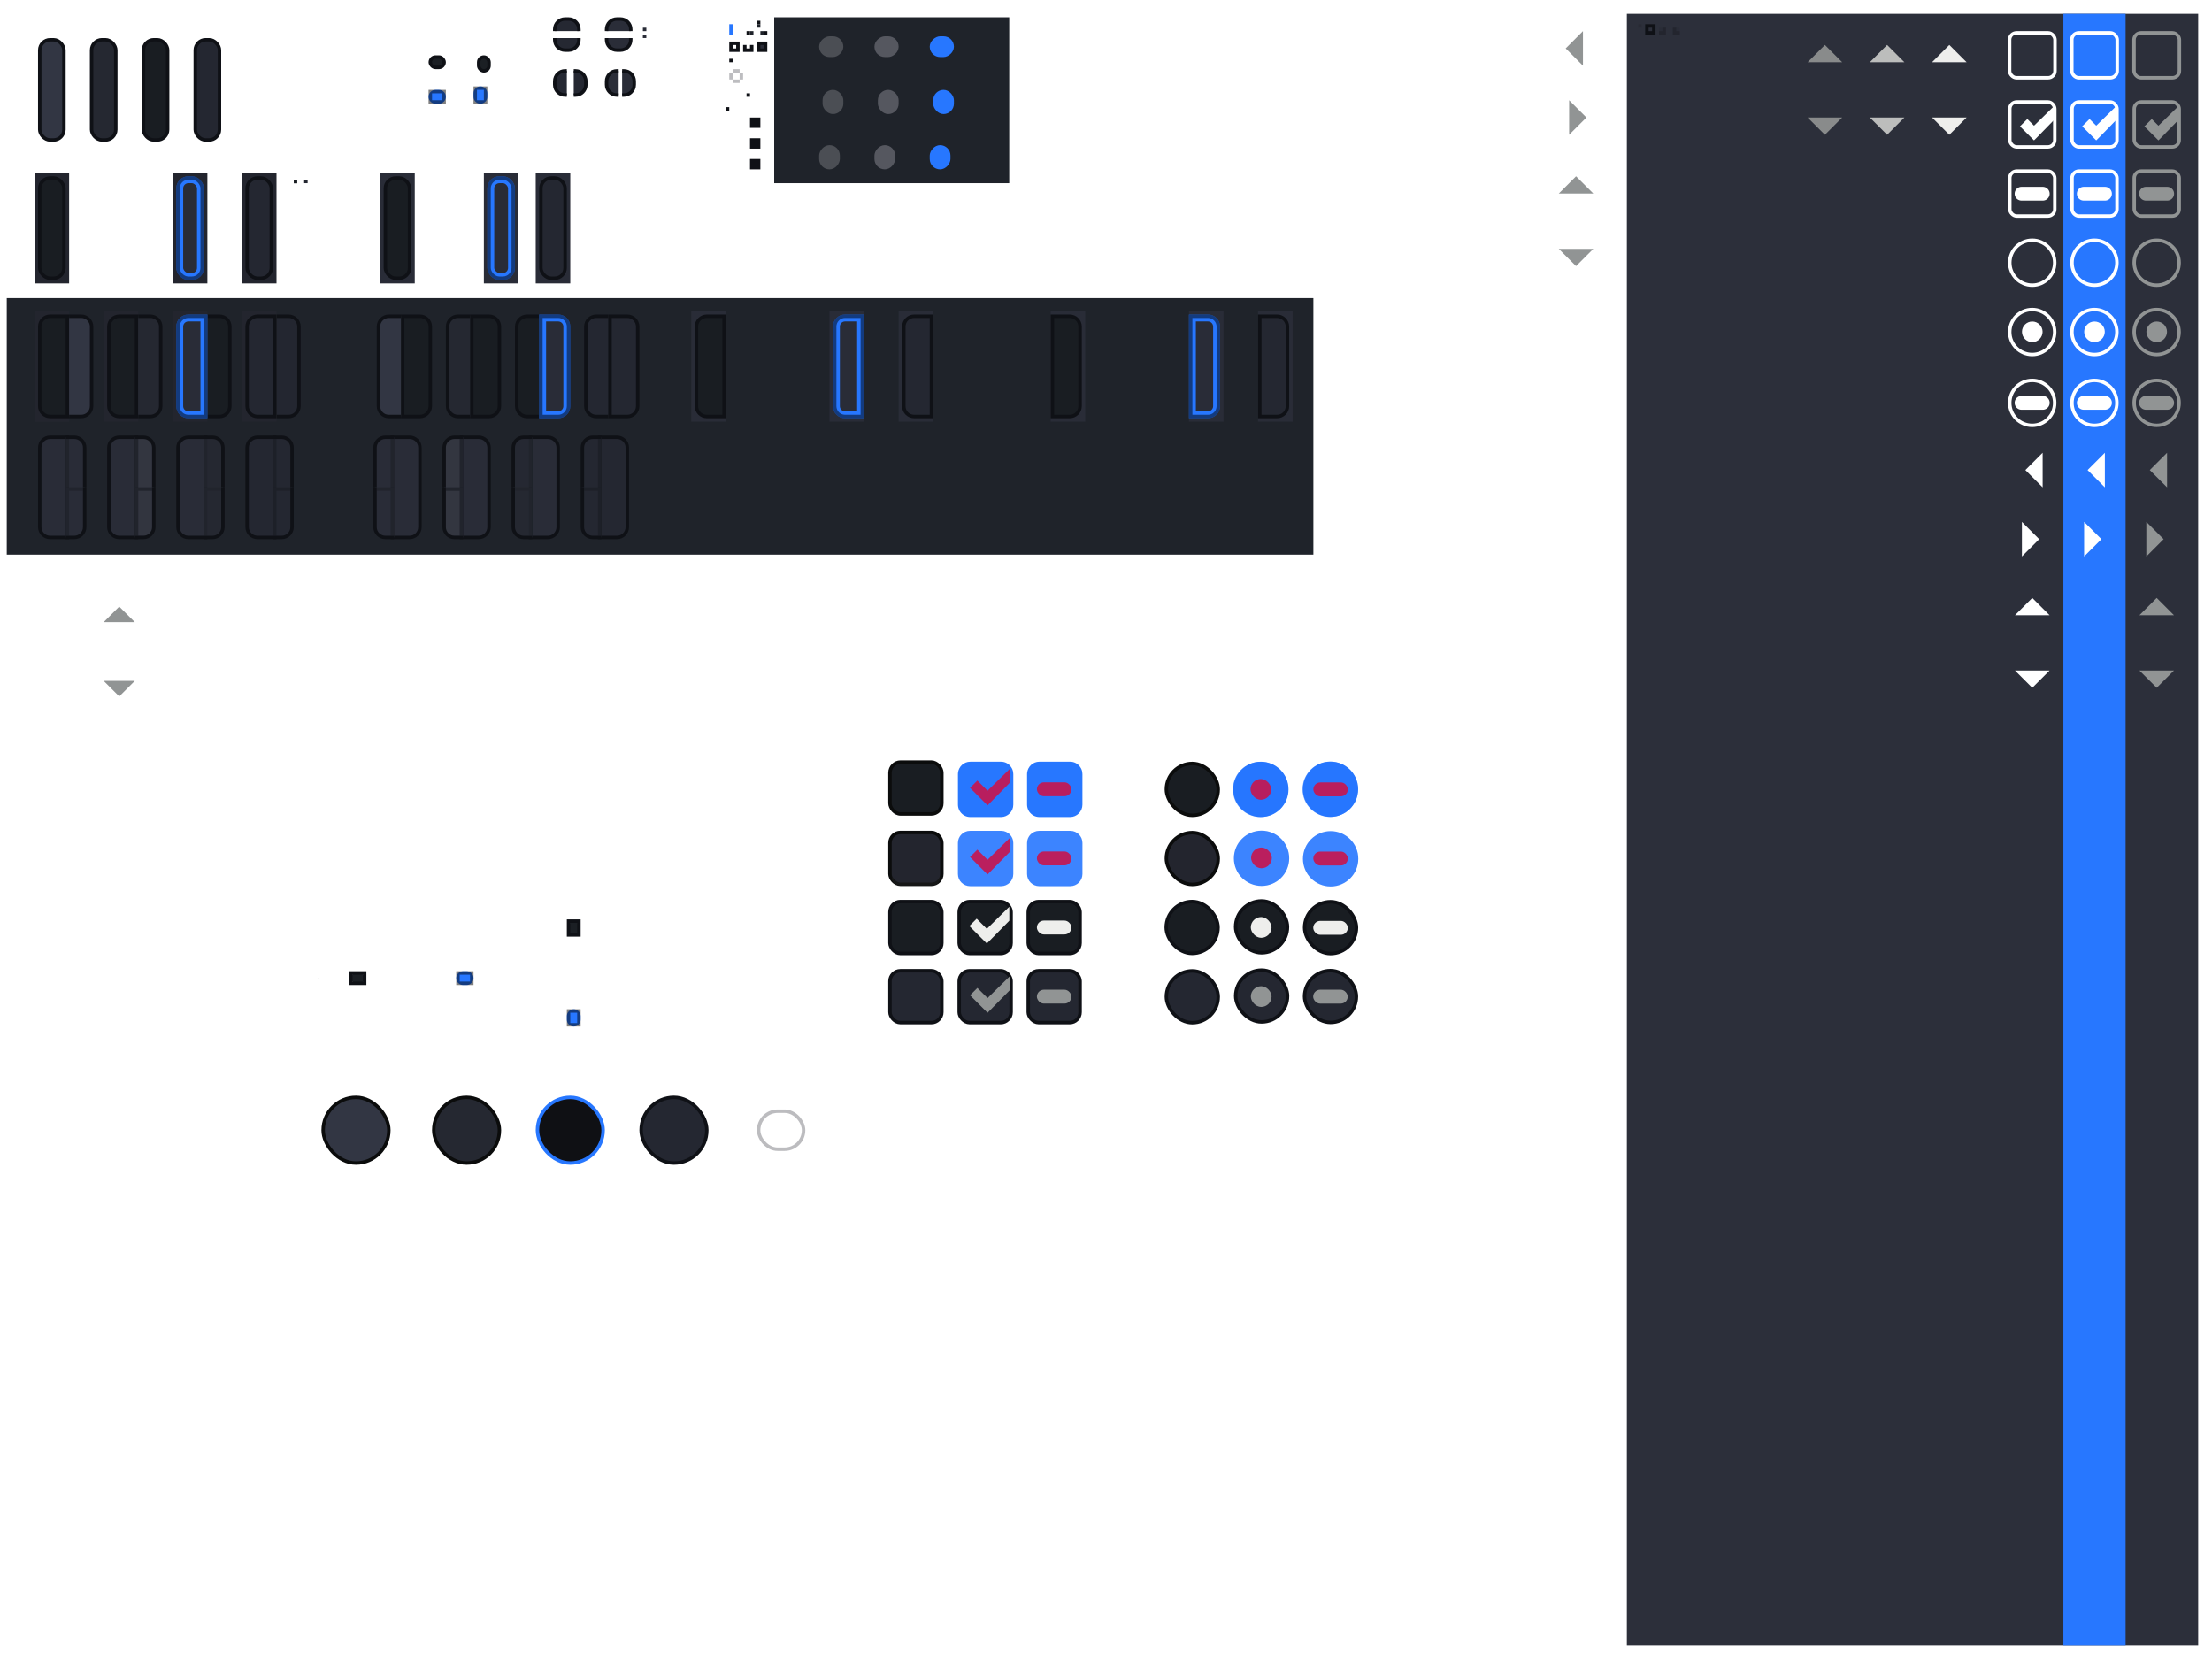 <svg version="1.1" viewBox="0 0 640 480" xmlns="http://www.w3.org/2000/svg" xmlns:xlink="http://www.w3.org/1999/xlink">
  <defs>
    <linearGradient id="linearGradient6819">
      <stop style="stop-color:#fff" offset="0"/>
      <stop style="stop-color:#fcfcfc" offset=".93"/>
      <stop style="stop-color:#d3d3d1" offset="1"/>
    </linearGradient>
    <clipPath id="clipPath6964">
      <g>
        <rect x="1.5" y="81.5" width="7" height="29" rx="3" ry="3" style="color:#000000;fill:none;stroke:#9d9d99"/>
      </g>
    </clipPath>
    <clipPath id="clipPath7004">
      <rect x="88" y="90" width="4" height="24" style="color:#000000;fill:url(#linearGradient7008)"/>
    </clipPath>
    <linearGradient id="linearGradient7008" x1="5" x2="5" y1="109.81" y2="82.124" gradientTransform="translate(85,6)" gradientUnits="userSpaceOnUse">
      <stop style="stop-color:#fff" offset="0"/>
      <stop style="stop-color:#f1f1f1" offset="1"/>
    </linearGradient>
    <clipPath id="clipPath7300">
      <path d="m4.5 81.5h5v29h-5c-1.662 0-3-1.338-3-3v-23c0-1.662 1.338-3 3-3z" style="color:#000000;fill:none;stroke:#9d9d99"/>
    </clipPath>
    <linearGradient id="linearGradient5115" x1="5" x2="5" y1="109.81" y2="82.124" gradientTransform="matrix(-1,0,0,1,49,117)" gradientUnits="userSpaceOnUse" xlink:href="#linearGradient6819"/>
    <clipPath id="clipPath5112">
      <rect transform="scale(-1)" x="-17" y="-189" width="7" height="16"/>
    </clipPath>
    <clipPath id="clipPath5125">
      <rect x="18" y="125" width="7" height="16"/>
    </clipPath>
    <clipPath id="clipPath5111-4">
      <path d="m42 198.5h-3v29h3c1.385 0 2.5-1.115 2.5-2.5v-24c0-1.385-1.115-2.5-2.5-2.5z" style="color:#000000;fill:url(#linearGradient5115)"/>
    </clipPath>
    <clipPath id="clipPath5138">
      <rect x="36" y="125" width="7" height="16"/>
    </clipPath>
    <clipPath id="clipPath5111-44">
      <path d="m42 198.5h-3v29h3c1.385 0 2.5-1.115 2.5-2.5v-24c0-1.385-1.115-2.5-2.5-2.5z" style="color:#000000;fill:url(#linearGradient5115)"/>
    </clipPath>
    <clipPath id="clipPath5183">
      <rect transform="scale(1,-1)" x="44" y="-157" width="7" height="16"/>
    </clipPath>
    <linearGradient id="linearGradient5090" x1="5" x2="5" y1="109.81" y2="82.124" gradientTransform="translate(47,45)" gradientUnits="userSpaceOnUse" xlink:href="#linearGradient6819"/>
  </defs>
  <rect x="1.953" y="86.25" width="378.05" height="74.219" style="fill:#1f232a"/>
  <rect x="470.7" y="4" width="165.3" height="472" style="fill:#2c2f3a"/>
  <rect x="597" y="4" width="18" height="472" style="fill:#2777ff"/>
  <rect x="224" y="5" width="68" height="48" style="fill:#1f232a"/>
  <g id="entry" transform="translate(3,-36)">
    <rect x="7" y="86" width="10" height="32" rx="0" ry="0" style="color:#000000;fill:#23252e"/>
    <rect x="8.5" y="87.5" width="7" height="29" rx="2.5" ry="2.5" style="color:#000000;fill:#191d22"/>
    <g transform="translate(7,6)">
      <rect x="1.5" y="81.5" width="7" height="29" rx="3" ry="3" style="color:#000000;fill:none;stroke:#0f1116"/>
    </g>
  </g>
  <g id="entry-insensitive" transform="translate(50,50)">
    <rect x="20" width="10" height="32" rx="0" ry="0" style="color:#000000;fill:#23252e"/>
    <rect x="21.5" y="1.5" width="7" height="29" rx="3" ry="3" style="color:#000000;fill:#242731"/>
    <g>
      <rect x="21.5" y="1.5" width="7" height="29" rx="3" ry="3" style="color:#000000;fill:none;stroke:#0f1116"/>
    </g>
  </g>
  <rect id="entry-background" transform="matrix(.25 0 0 .042 63 48.25)" x="86.5" y="87.5" width="7" height="29" rx="2.5" ry="2.5" clip-path="url(#clipPath7004)" style="color:#000000;fill:#191d22"/>
  <rect id="entry-background-insensitive" x="88" y="52" width="1" height="1" style="color:#000000;fill:#242731"/>
  <use id="ProgressBar_trough-progressbar" transform="translate(48)" width="640" height="480" xlink:href="#Buttons_button-pressed"/>
  <g id="scrollbar-vert-slider" transform="translate(0,-8)">
    <rect x="234" y="31" width="13" height="13" style="fill:none"/>
    <a transform="translate(-62,34)">
      <rect x="300" width="6" height="7" rx="3" ry="3" style="fill:#4b4e54"/>
    </a>
  </g>
  <g id="scrollbar-vert-slider-hover" transform="translate(0,-8)">
    <rect x="250" y="31" width="13" height="13" style="fill:none"/>
    <a transform="translate(-46,34)" style="fill:#535859">
      <rect x="300" width="6" height="7" rx="3" ry="3" style="fill:#55575f"/>
    </a>
  </g>
  <g id="scrollbar-vert-slider-active" transform="translate(0,-8)">
    <rect x="266" y="31" width="13" height="13" style="fill:none"/>
    <a transform="translate(-30,34)" style="fill:#8db7ff">
      <rect x="300" width="6" height="7" rx="3" ry="3" style="fill:#2777ff"/>
    </a>
  </g>
  <g id="scrollbar-vert-trough" transform="translate(-80)">
    <rect x="296" y="9" width="1" height="1" style="fill:#0f1116"/>
    <rect x="297" y="9" width="1" height="1" style="fill:#1f232a"/>
  </g>
  <g id="scrollbar-horz-trough" transform="translate(-80,-5)">
    <rect x="299" y="11" width="1" height="1" style="fill:#0f1116"/>
    <rect x="299" y="12" width="1" height="1" style="fill:#1f232a"/>
  </g>
  <g id="scrollbar-horz-slider" transform="translate(-1,-8)">
    <rect transform="rotate(90)" x="14.5" y="-248" width="13" height="13" style="fill:none"/>
    <a transform="rotate(90,262.75,-18.75)">
      <rect x="300" y="-1" width="6" height="7" rx="3" ry="3" style="fill:#4b4e54"/>
    </a>
  </g>
  <g id="scrollbar-horz-slider-hover" transform="translate(0,-8)">
    <rect transform="rotate(90)" x="14.5" y="-263" width="13" height="13" style="fill:none"/>
    <a transform="rotate(90,270.75,-10.75)" style="fill:#535859">
      <rect x="300" width="6" height="7" rx="3" ry="3" style="fill:#55575f"/>
    </a>
  </g>
  <g id="scrollbar-horz-slider-active" transform="translate(0,-8)">
    <rect transform="rotate(90)" x="14.5" y="-279" width="13" height="13" style="fill:none"/>
    <a transform="rotate(90,278.75,-2.75)" style="fill:#8db7ff">
      <rect x="300" width="6" height="7" rx="3" ry="3" style="fill:#2777ff"/>
    </a>
  </g>
  <rect id="line" x="474" y="7" width="1" height="1" style="fill-opacity:.1"/>
  <rect id="menubar-item-active" x="211" y="7" width="1" height="3" style="fill:#2777ff"/>
  <g id="menu-radio-insensitive" transform="translate(456,-419)">
    <rect x="160" y="487" width="16" height="16" style="color:#bebebe;fill:none"/>
    <path d="m167.99 488.51c-3.588 0-6.501 2.913-6.501 6.501s2.913 6.501 6.501 6.501 6.501-2.913 6.501-6.501c0-3.588-2.913-6.501-6.501-6.501z" style="color:#bebebe;fill:none;stroke-width:.998;stroke:#919494;text-decoration-line:none;text-indent:0pt;text-transform:none"/>
  </g>
  <g id="menu-radio-checked-insensitive" transform="translate(456,-399)">
    <rect x="160" y="487" width="16" height="16" style="color:#bebebe;fill:none"/>
    <path d="m168 492.02c-1.646 0-2.982 1.337-2.982 2.982s1.337 2.982 2.982 2.982 2.982-1.337 2.982-2.982-1.337-2.982-2.982-2.982z" style="color:#bebebe;fill:#919494;text-decoration-line:none;text-indent:0pt;text-transform:none"/>
    <path d="m167.98 488.56c-3.59 0-6.504 2.915-6.504 6.504s2.915 6.504 6.504 6.504c3.59 0 6.504-2.915 6.504-6.504s-2.915-6.504-6.504-6.504z" style="color:#bebebe;fill:none;stroke-width:.991;stroke:#919494;text-decoration-line:none;text-indent:0pt;text-transform:none"/>
  </g>
  <g id="menu-checkbox-insensitive" transform="translate(456,-479)">
    <rect x="160" y="487" width="16" height="16" style="color:#bebebe;fill:none"/>
    <rect x="161.44" y="488.5" width="13.129" height="13.004" rx="2.001" ry="1.982" style="color:#000000;fill:none;stroke-linecap:round;stroke-width:.996;stroke:#919494"/>
  </g>
  <g id="menu-checkbox-checked-insensitive" transform="translate(456,-459)">
    <rect x="160" y="487" width="16" height="16" style="color:#bebebe;fill:none"/>
    <rect x="161.5" y="488.5" width="13.009" height="13.009" rx="1.982" ry="1.982" style="color:#000000;fill:none;stroke-linecap:round;stroke-width:.991;stroke:#919494"/>
    <path d="m174.18 489.82-5.677 5.552-1.938-1.938-2.125 2.125 4.062 4.062 1.062-1.062 4.614-4.739z" style="color:#000000;fill:#919494;text-decoration-line:none;text-indent:0;text-transform:none"/>
  </g>
  <g id="menu-checkbox-hover" transform="translate(438,-479)">
    <rect x="160" y="487" width="16" height="16" style="color:#bebebe;fill:none"/>
    <rect x="161.44" y="488.5" width="13.129" height="13.004" rx="2.001" ry="1.982" style="color:#000000;fill:none;stroke-linecap:round;stroke-width:.996;stroke:#fff"/>
  </g>
  <g id="menu-checkbox-checked-hover" transform="translate(438,-459)">
    <rect x="160" y="487" width="16" height="16" style="color:#bebebe;fill:none"/>
    <rect x="161.5" y="488.5" width="13.009" height="13.009" rx="1.982" ry="1.982" style="color:#000000;fill:none;stroke-linecap:round;stroke-width:.991;stroke:#fff"/>
    <path d="m174.18 489.82-5.677 5.552-1.938-1.938-2.125 2.125 4.062 4.062 1.062-1.062 4.614-4.739z" style="color:#000000;fill:#fff;text-decoration-line:none;text-indent:0;text-transform:none"/>
  </g>
  <g id="menu-radio" transform="translate(420,-419)">
    <rect x="160" y="487" width="16" height="16" style="color:#bebebe;fill:none"/>
    <path d="m167.99 488.51c-3.588 0-6.501 2.913-6.501 6.501s2.913 6.501 6.501 6.501 6.501-2.913 6.501-6.501c0-3.588-2.913-6.501-6.501-6.501z" style="color:#bebebe;fill:none;stroke-width:.998;stroke:#fff;text-decoration-line:none;text-indent:0pt;text-transform:none"/>
  </g>
  <g id="menu-radio-checked" transform="translate(420,-399)">
    <rect x="160" y="487" width="16" height="16" style="color:#bebebe;fill:none"/>
    <path d="m168 492.02c-1.646 0-2.982 1.337-2.982 2.982s1.337 2.982 2.982 2.982 2.982-1.337 2.982-2.982-1.337-2.982-2.982-2.982z" style="color:#bebebe;fill:#fff;text-decoration-line:none;text-indent:0pt;text-transform:none"/>
    <path d="m167.98 488.56c-3.59 0-6.504 2.915-6.504 6.504s2.915 6.504 6.504 6.504c3.59 0 6.504-2.915 6.504-6.504s-2.915-6.504-6.504-6.504z" style="color:#bebebe;fill:none;stroke-width:.991;stroke:#fff;text-decoration-line:none;text-indent:0pt;text-transform:none"/>
  </g>
  <g id="menu-pan-left-insensitive" transform="translate(516,-619)">
    <path d="m111 760-5-5 5-5z" style="fill:#919494"/>
    <rect transform="scale(-1,1)" x="-116" y="747" width="16" height="16" style="color:#bebebe;enable-background:new;fill:none"/>
  </g>
  <g id="menu-pan-right-insensitive" transform="matrix(-1,0,0,1,732,-599)">
    <path d="m111 760-5-5 5-5z" style="fill:#919494"/>
    <rect transform="scale(-1,1)" x="-116" y="747" width="16" height="16" style="color:#bebebe;enable-background:new;fill:none"/>
  </g>
  <g id="menu-pan-up-insensitive" transform="matrix(0,1,1,0,-131,68)">
    <path d="m110 760-5-5 5-5z" style="fill:#919494"/>
    <rect transform="scale(-1,1)" x="-116" y="747" width="16" height="16" style="color:#bebebe;enable-background:new;fill:none"/>
  </g>
  <g id="menu-pan-down-insensitive" transform="rotate(-90,86.5,217.5)">
    <path d="m110 760-5-5 5-5z" style="fill:#919494"/>
    <rect transform="scale(-1,1)" x="-116" y="747" width="16" height="16" style="color:#bebebe;enable-background:new;fill:none"/>
  </g>
  <g id="menu-radio-hover" transform="translate(438,-419)">
    <rect x="160" y="487" width="16" height="16" style="color:#bebebe;fill:none"/>
    <path d="m167.99 488.51c-3.588 0-6.501 2.913-6.501 6.501s2.913 6.501 6.501 6.501 6.501-2.913 6.501-6.501c0-3.588-2.913-6.501-6.501-6.501z" style="color:#bebebe;fill:none;stroke-width:.998;stroke:#fff;text-decoration-line:none;text-indent:0pt;text-transform:none"/>
  </g>
  <g id="menu-radio-checked-hover" transform="translate(438,-399)">
    <rect x="160" y="487" width="16" height="16" style="color:#bebebe;fill:none"/>
    <path d="m168 492.02c-1.646 0-2.982 1.337-2.982 2.982s1.337 2.982 2.982 2.982 2.982-1.337 2.982-2.982-1.337-2.982-2.982-2.982z" style="color:#bebebe;fill:#fff;text-decoration-line:none;text-indent:0pt;text-transform:none"/>
    <path d="m167.98 488.56c-3.59 0-6.504 2.915-6.504 6.504s2.915 6.504 6.504 6.504c3.59 0 6.504-2.915 6.504-6.504s-2.915-6.504-6.504-6.504z" style="color:#bebebe;fill:none;stroke-width:.991;stroke:#fff;text-decoration-line:none;text-indent:0pt;text-transform:none"/>
  </g>
  <g id="menu-checkbox" transform="translate(420,-479)">
    <rect x="160" y="487" width="16" height="16" style="color:#bebebe;fill:none"/>
    <rect x="161.44" y="488.5" width="13.129" height="13.004" rx="2.001" ry="1.982" style="color:#000000;fill:none;stroke-linecap:round;stroke-width:.996;stroke:#fff"/>
  </g>
  <g id="menu-checkbox-checked" transform="translate(420,-459)">
    <rect x="160" y="487" width="16" height="16" style="color:#bebebe;fill:none"/>
    <rect x="161.5" y="488.5" width="13.009" height="13.009" rx="1.982" ry="1.982" style="color:#000000;fill:none;stroke-linecap:round;stroke-width:.991;stroke:#fff"/>
    <path d="m174.18 489.82-5.677 5.552-1.938-1.938-2.125 2.125 4.062 4.062 1.062-1.062 4.614-4.739z" style="color:#000000;fill:#fff;text-decoration-line:none;text-indent:0;text-transform:none"/>
  </g>
  <g id="menu-pan-down" transform="rotate(-90,68.5,235.5)">
    <path d="m110 760-5-5 5-5z" style="fill:#fff"/>
    <rect transform="scale(-1,1)" x="-116" y="747" width="16" height="16" style="color:#bebebe;enable-background:new;fill:none"/>
  </g>
  <g id="menu-pan-left-hover" transform="translate(498,-619)">
    <path d="m111 760-5-5 5-5z" style="fill:#fff"/>
    <rect transform="scale(-1,1)" x="-116" y="747" width="16" height="16" style="color:#bebebe;enable-background:new;fill:none"/>
  </g>
  <g id="menu-pan-right-hover" transform="matrix(-1,0,0,1,714,-599)">
    <path d="m111 760-5-5 5-5z" style="fill:#fff"/>
    <rect transform="scale(-1,1)" x="-116" y="747" width="16" height="16" style="color:#bebebe;enable-background:new;fill:none"/>
  </g>
  <g id="menu-pan-left" transform="translate(480,-619)">
    <path d="m111 760-5-5 5-5z" style="fill:#fff"/>
    <rect transform="scale(-1,1)" x="-116" y="747" width="16" height="16" style="color:#bebebe;enable-background:new;fill:none"/>
  </g>
  <g id="menu-pan-right" transform="matrix(-1,0,0,1,696,-599)">
    <path d="m111 760-5-5 5-5z" style="fill:#fff"/>
    <rect transform="scale(-1,1)" x="-116" y="747" width="16" height="16" style="color:#bebebe;enable-background:new;fill:none"/>
  </g>
  <g id="menu-pan-up" transform="matrix(0,1,1,0,-167,68)">
    <path d="m110 760-5-5 5-5z" style="fill:#fff"/>
    <rect transform="scale(-1,1)" x="-116" y="747" width="16" height="16" style="color:#bebebe;enable-background:new;fill:none"/>
  </g>
  <rect id="frame" x="211.5" y="12.519" width="2" height="2" style="fill:none;stroke:#0f1116"/>
  <rect id="border" x="211" y="17" width="1" height="1" style="fill:#0f1116"/>
  <rect id="menu-border" x="476.5" y="7.5" width="2" height="2" style="fill:none;stroke:#0f1116"/>
  <rect id="frame-notebook" x="219.5" y="12.519" width="2" height="2" style="fill:#292c37;stroke:#0f1116"/>
  <g id="treeview-separator-ltr">
    <rect x="480" y="8" width="2" height="2" style="fill:#292c37"/>
    <path d="m481.5 8v1.5h-1.5" style="fill:none;stroke:#23252e"/>
  </g>
  <path id="frame-inline" d="m217.5 13v1.519h-2v-1.519" style="fill:none;stroke:#0f1116"/>
  <g id="treeview-pan-up-active" transform="matrix(0,1,1,0,-191,-92)">
    <path d="m110 760-5-5 5-5z" style="fill:#eeeeec"/>
    <rect transform="scale(-1,1)" x="-116" y="747" width="16" height="16" style="color:#bebebe;enable-background:new;fill:none"/>
  </g>
  <g id="treeview-pan-down-active" transform="rotate(-90,-23.5,167.5)">
    <path d="m110 760-5-5 5-5z" style="fill:#eeeeec"/>
    <rect transform="scale(-1,1)" x="-116" y="747" width="16" height="16" style="color:#bebebe;enable-background:new;fill:none"/>
  </g>
  <g id="treeview-pan-down-hover" transform="rotate(-90,-32.5,176.5)">
    <path d="m110 760-5-5 5-5z" style="fill:#bcbdbc"/>
    <rect transform="scale(-1,1)" x="-116" y="747" width="16" height="16" style="color:#bebebe;enable-background:new;fill:none"/>
  </g>
  <g id="treeview-pan-down" transform="rotate(-90,-41.5,185.5)">
    <path d="m110 760-5-5 5-5z" style="fill:#898b8b"/>
    <rect transform="scale(-1,1)" x="-116" y="747" width="16" height="16" style="color:#bebebe;enable-background:new;fill:none"/>
  </g>
  <g id="treeview-pan-up-hover" transform="matrix(0,1,1,0,-209,-92)">
    <path d="m110 760-5-5 5-5z" style="fill:#bcbdbc"/>
    <rect transform="scale(-1,1)" x="-116" y="747" width="16" height="16" style="color:#bebebe;enable-background:new;fill:none"/>
  </g>
  <g id="treeview-pan-up" transform="matrix(0,1,1,0,-227,-92)">
    <path d="m110 760-5-5 5-5z" style="fill:#898b8b"/>
    <rect transform="scale(-1,1)" x="-116" y="747" width="16" height="16" style="color:#bebebe;enable-background:new;fill:none"/>
  </g>
  <g id="button" transform="translate(10,10)">
    <rect width="10" height="32" rx="0" ry="0" style="color:#000000;fill:none"/>
    <g>
      <rect x="1.5" y="1.5" width="7" height="29" rx="3" ry="3" style="color:#000000;fill:#323643"/>
      <rect x="1.5" y="1.5" width="7" height="29" rx="3" ry="3" style="color:#000000;fill:none;stroke:#0f1116"/>
    </g>
  </g>
  <g id="button-hover" transform="translate(15,10)">
    <rect x="10" width="10" height="32" rx="0" ry="0" style="color:#000000;fill:none"/>
    <g>
      <rect x="11.5" y="1.5" width="7" height="29" rx="3" ry="3" style="color:#000000;fill:#252831"/>
      <rect x="11.5" y="1.5" width="7" height="29" rx="3" ry="3" style="color:#000000;fill:none;stroke:#0f1116"/>
    </g>
  </g>
  <g id="button-insensitive" transform="translate(-12,3)">
    <path d="m68.492 18.492v-6c0-1.662 1.338-3 3-3h1c1.662 0 3 1.338 3 3v6" style="color:#000000;fill:none;stroke-opacity:.05;stroke-width:.984;stroke:#fff"/>
    <rect x="67" y="7" width="10" height="32" rx="0" ry="0" style="color:#000000;fill:none"/>
    <g transform="translate(47,7)">
      <rect x="21.5" y="1.5" width="7" height="29" rx="3" ry="3" style="color:#000000;fill:#242731"/>
      <rect x="21.5" y="1.5" width="7" height="29" rx="3" ry="3" style="color:#000000;fill:none;stroke:#0f1116"/>
    </g>
  </g>
  <g id="button-active" transform="translate(-7,3)">
    <path d="m48.492 18.492v-6c0-1.662 1.338-3 3-3h1c1.662 0 3 1.338 3 3v6" style="color:#000000;fill:none;stroke-opacity:.05;stroke-width:.984;stroke:#fff"/>
    <rect x="47" y="7" width="10" height="32" rx="0" ry="0" style="color:#000000;fill:none"/>
    <g transform="translate(17,7)">
      <rect x="31.5" y="1.5" width="7" height="29" rx="3" ry="3" style="color:#000000;fill:#191d22"/>
      <rect x="31.5" y="1.5" width="7" height="29" rx="3" ry="3" style="color:#000000;fill:none;stroke:#0f1116"/>
    </g>
  </g>
  <g id="progressbar-horz" transform="translate(-12,-42)">
    <path d="m138 68c-1.099 0-2 0.901-2 2s0.901 2 2 2h1c1.099 0 2-0.901 2-2s-0.901-2-2-2z" style="-inkscape-stroke:none;color:#000000;fill:#2777ff"/>
    <rect x="136.5" y="68.5" width="4" height="3" rx="0" ry="1.5" style="color:#000000;fill:none;mix-blend-mode:normal;stroke-opacity:.497;stroke:#000"/>
  </g>
  <g id="progressbar-vert" transform="translate(-12,-46)">
    <path d="m153 73c0-1.099-0.901-2-2-2s-2 0.901-2 2v1c0 1.099 0.901 2 2 2s2-0.901 2-2z" style="-inkscape-stroke:none;color:#000000;fill:#2777ff"/>
    <rect transform="rotate(90)" x="71.5" y="-152.5" width="4" height="3" rx="0" ry="1.5" style="color:#000000;fill:none;mix-blend-mode:normal;stroke-opacity:.497;stroke:#000"/>
  </g>
  <g id="focus">
    <path d="m212 20.5h2m0.5 0.5v2m-0.5 0.5h-2m-0.5-0.5v-2" style="fill:none;stroke-opacity:.3;stroke:#22242d"/>
  </g>
  <g id="scale-slider" transform="translate(-43,230)">
    <rect x="133" y="84" width="26" height="26" rx="0" ry="0" style="color:#000000;fill:none"/>
    <g transform="translate(135,86)">
      <rect transform="scale(1,-1)" x="1.5" y="-20.5" width="19" height="19" rx="19" ry="19" style="color:#000000;fill:#323643"/>
      <rect x="1.5" y="1.5" width="19" height="19" rx="19" ry="19" style="color:#000000;fill:none;stroke:#0b0c0c"/>
    </g>
  </g>
  <g id="scale-slider-hover" transform="translate(-11,230)">
    <rect x="133" y="84" width="26" height="26" rx="0" ry="0" style="color:#000000;fill:none"/>
    <g transform="translate(135,86)">
      <rect transform="scale(1,-1)" x="1.5" y="-20.5" width="19" height="19" rx="19" ry="19" style="color:#000000;fill:#252831"/>
      <rect x="1.5" y="1.5" width="19" height="19" rx="19" ry="19" style="color:#000000;fill:none;stroke:#0b0c0c"/>
    </g>
  </g>
  <g id="scale-slider-active" transform="translate(19,230)">
    <rect x="133" y="84" width="26" height="26" rx="0" ry="0" style="color:#000000;fill:none"/>
    <g transform="translate(135,86)">
      <rect x="1.5" y="1.5" width="19" height="19" rx="19" ry="19" style="color:#000000;fill:#0f1014"/>
      <rect x="1.5" y="1.5" width="19" height="19" rx="19" ry="19" style="color:#000000;fill:none;stroke:#2777ff"/>
    </g>
  </g>
  <g id="scale-slider-insensitive" transform="translate(49,230)">
    <rect x="133" y="84" width="26" height="26" rx="0" ry="0" style="color:#000000;fill:none"/>
    <g transform="translate(135,86)">
      <rect x="1.5" y="1.5" width="19" height="19" rx="19" ry="19" style="color:#000000;fill:#242731"/>
      <rect x="1.5" y="1.5" width="19" height="19" rx="19" ry="19" style="color:#000000;fill:none;stroke:#0f1116"/>
    </g>
  </g>
  <g id="scale-horz-focus" transform="translate(-41,220.5)">
    <g transform="translate(-.422)">
      <rect x="260.42" y="93.5" width="14" height="26" style="fill:none"/>
    </g>
    <rect x="260.5" y="101" width="13" height="11" ry="5.5" style="fill:none;stroke-opacity:.302;stroke:#22242d"/>
  </g>
  <g id="scale-vert-trough" transform="translate(-181.5,175.5)">
    <rect transform="rotate(90)" x="81.5" y="-360.5" width="23" height="26" rx="0" ry="0" style="color:#000000;fill:none"/>
    <g transform="rotate(90,146.5,206)">
      <rect x="31.5" y="3.5" width="4" height="3" ry="1.5" style="color:#000000;fill:#1b1f24"/>
      <rect x="31.5" y="3.5" width="4" height="3" rx="0" ry="1.5" style="color:#000000;fill:none;stroke:#0f1116"/>
    </g>
  </g>
  <g id="scale-vert-trough-active" transform="translate(-181.5,175.5)">
    <path transform="rotate(90)" d="m118.5-349.5c-1.099 0-2 0.901-2 2s0.901 2 2 2h1c1.099 0 2-0.901 2-2s-0.901-2-2-2z" style="-inkscape-stroke:none;color:#000000;fill:#2777ff"/>
    <rect transform="rotate(90)" x="107.5" y="-360.5" width="23" height="26" rx="0" ry="0" style="color:#000000;fill:none"/>
    <rect transform="rotate(90)" x="117" y="-349" width="4" height="3" rx="0" ry="1.5" style="color:#000000;fill:none;mix-blend-mode:normal;stroke-opacity:.497;stroke:#000"/>
  </g>
  <g id="progressbar-horz-trough" transform="translate(-12,-14)">
    <g transform="translate(105,29)">
      <rect x="31.5" y="1.5" width="4" height="3" ry="1.5" style="color:#000000;fill:#1b1f24"/>
      <rect x="31.5" y="1.5" width="4" height="3" ry="1.5" style="color:#000000;fill:none;stroke:#0f1116"/>
    </g>
    <rect x="135" y="29" width="7" height="6" ry="1.349" style="fill:none"/>
  </g>
  <g id="progressbar-vert-trough" transform="translate(-12,-14)">
    <g transform="translate(119,29)">
      <rect x="31.5" y="1.5" width="3" height="4" ry="1.5" style="color:#000000;fill:#1b1f24"/>
      <rect x="31.5" y="1.5" width="3" height="4" ry="1.5" style="color:#000000;fill:none;stroke:#0f1116"/>
    </g>
    <rect transform="rotate(90)" x="29" y="-155" width="7" height="6" ry="1.349" style="fill:none"/>
  </g>
  <g id="scale-horz-trough" transform="translate(-189,176)">
    <rect x="281" y="94" width="23" height="26" rx="0" ry="0" style="color:#000000;fill:none"/>
    <g transform="translate(255,102)">
      <rect x="35.5" y="3.5" width="4" height="3" ry="1.5" style="color:#000000;fill:#1b1f24"/>
      <rect x="35.5" y="3.5" width="4" height="3" rx="0" ry="1.5" style="color:#000000;fill:none;stroke:#0f1116"/>
    </g>
    <rect x="281" y="106.9" width=".1" height=".1" style="fill:#ccc"/>
  </g>
  <g id="scale-horz-trough-active" transform="translate(-189,176)">
    <rect x="312" y="94" width="23" height="26" rx="0" ry="0" style="color:#000000;fill:none"/>
    <rect x="312.48" y="107.22" width=".1" height=".1" style="fill:#ccc"/>
    <path d="m324 109c1.099 0 2-0.901 2-2s-0.901-2-2-2h-1c-1.099 0-2 0.901-2 2s0.901 2 2 2z" style="-inkscape-stroke:none;color:#000000;fill:#2777ff"/>
    <rect transform="scale(-1)" x="-325.5" y="-108.5" width="4" height="3" rx="0" ry="1.5" style="color:#000000;fill:none;mix-blend-mode:normal;stroke-opacity:.497;stroke:#000"/>
  </g>
  <g id="handle-vert">
    <rect x="212" y="27" width="9" height="1" style="fill:none"/>
    <rect x="216" y="27" width="1" height="1" style="fill:#0f1116"/>
  </g>
  <g id="handle-horz">
    <rect transform="rotate(90)" x="27" y="-211" width="9" height="1" style="fill:none"/>
    <rect transform="rotate(90)" x="31" y="-211" width="1" height="1" style="fill:#0f1116"/>
  </g>
  <g id="entry-active">
    <rect x="50" y="50" width="10" height="32" rx="0" ry="0" style="color:#000000;fill:#23252e"/>
    <rect x="51.5" y="51.5" width="7" height="29" rx="2.5" ry="2.5" style="color:#000000;fill:#292c37"/>
    <g transform="translate(50,-30)" clip-path="url(#clipPath6964)" style="stroke-width:.1">
      <rect x="1.5" y="81.5" width="7" height="29" rx="3" ry="3" style="color:#000000;fill:none;stroke-width:3;stroke:#2777ff"/>
    </g>
    <g transform="translate(50,-30)">
      <rect x="1.5" y="81.5" width="7" height="29" rx="3" ry="3" style="color:#000000;fill:none;stroke:#2777ff"/>
      <rect x="1.5" y="81.5" width="7" height="29" rx="3" ry="3" style="color:#000000;fill:none;opacity:.5;stroke:#000"/>
    </g>
  </g>
  <g id="combo-entry-ltr-entry" transform="translate(3,-35)" style="fill:#23252e">
    <rect x="7" y="125" width="10" height="32" rx="0" ry="0" style="color:#000000;fill:#23252e"/>
    <g transform="translate(0,39)" style="fill:#23252e">
      <rect x="7" y="86" width="10" height="32" rx="0" ry="0" style="color:#000000;fill:#23252e"/>
      <path d="m11 87.5h5.5v29h-5.5c-1.385 0-2.5-1.115-2.5-2.5v-24c0-1.385 1.115-2.5 2.5-2.5z" style="color:#000000;fill:#23252e"/>
      <g transform="translate(7,6)" style="fill:#23252e">
        <path d="m4.5 81.5h5v29h-5c-1.662 0-3-1.338-3-3v-23c0-1.662 1.338-3 3-3z" style="color:#000000;fill:#191d22;stroke:#0f1116"/>
      </g>
    </g>
  </g>
  <g transform="translate(23,-35)">
    <rect x="7" y="125" width="10" height="32" rx="0" ry="0" style="color:#000000;fill:none"/>
    <g transform="translate(0,39)">
      <rect x="7" y="86" width="10" height="32" rx="0" ry="0" style="color:#000000;fill:#23252e"/>
      <path d="m11 87.5h5.5v29h-5.5c-1.385 0-2.5-1.115-2.5-2.5v-24c0-1.385 1.115-2.5 2.5-2.5z" style="color:#000000;fill:#191d22"/>
      <g transform="translate(7,6)">
        <path d="m4.5 81.5h5v29h-5c-1.662 0-3-1.338-3-3v-23c0-1.662 1.338-3 3-3z" style="color:#000000;fill:none;stroke:#0f1116"/>
      </g>
    </g>
  </g>
  <g id="combo-entry-ltr-button" transform="translate(3,-35)">
    <g transform="translate(15,125)">
      <path d="m2 1.5h3.5c1.662 0 3 1.338 3 3v23c0 1.662-1.338 3-3 3h-3.5z" style="color:#000000;fill:#323643"/>
      <path d="m2 1.5h3.5c1.662 0 3 1.338 3 3v23c0 1.662-1.338 3-3 3h-3.5" style="color:#000000;fill:none;stroke:#0f1116"/>
    </g>
    <rect x="17" y="125" width="8" height="32" rx="0" ry="0" style="color:#000000;fill:none"/>
  </g>
  <g id="combo-entry-ltr-button-active" transform="translate(3,-35)">
    <path d="m57 126.5h3.5c1.662 0 3 1.338 3 3v23c0 1.662-1.338 3-3 3h-3.5z" style="color:#000000;fill:#191d22"/>
    <path d="m57 126.5h3.5c1.662 0 3 1.338 3 3v23c0 1.662-1.338 3-3 3h-3.5" style="color:#000000;fill:none;stroke:#0f1116"/>
    <rect x="57" y="125" width="8" height="32" rx="0" ry="0" style="color:#000000;fill:none"/>
  </g>
  <g id="combo-entry-ltr-button-insensitive" transform="translate(3,-35)">
    <path d="m77 126.5h3.5c1.662 0 3 1.338 3 3v23c0 1.662-1.338 3-3 3h-3.5z" style="color:#000000;fill-opacity:.992;fill:#242731"/>
    <path d="m77 126.5h3.5c1.662 0 3 1.338 3 3v23c0 1.662-1.338 3-3 3h-3.5" style="color:#000000;fill:none;stroke:#0f1116"/>
    <rect x="77" y="125" width="8" height="32" rx="0" ry="0" style="color:#000000;fill:none"/>
  </g>
  <g id="combo-entry-ltr-button-hover" transform="translate(3,-35)">
    <path d="m37 126.5h3.5c1.662 0 3 1.338 3 3v23c0 1.662-1.338 3-3 3h-3.5z" style="color:#000000;fill:#252831"/>
    <path d="m37 126.5h3.5c1.662 0 3 1.338 3 3v23c0 1.662-1.338 3-3 3h-3.5" style="color:#000000;fill:none;stroke:#0f1116"/>
    <rect x="37" y="125" width="8" height="32" rx="0" ry="0" style="color:#000000;fill:none"/>
  </g>
  <g id="combo-entry-ltr-entry-active" transform="translate(3,-35)">
    <rect x="47" y="125" width="10" height="32" rx="0" ry="0" style="color:#000000;fill:#23252e"/>
    <rect x="48.5" y="126.5" width="7" height="29" rx="3" ry="3" style="color:#000000;fill:#292c37"/>
    <g transform="translate(47,45)" clip-path="url(#clipPath7300)" style="stroke-width:.1">
      <path d="m4.5 81.5h5v29h-5c-1.662 0-3-1.338-3-3v-23c0-1.662 1.338-3 3-3z" style="color:#000000;fill:none;stroke-width:3;stroke:#2777ff"/>
    </g>
    <g transform="translate(47,45)">
      <path d="m4.5 81.5h5v29h-5c-1.662 0-3-1.338-3-3v-23c0-1.662 1.338-3 3-3z" style="color:#000000;fill:none;stroke:#2777ff"/>
      <path d="m4.5 81.5h5v29h-5c-1.662 0-3-1.338-3-3v-23c0-1.662 1.338-3 3-3z" style="color:#000000;fill:none;opacity:.5;stroke:#000"/>
    </g>
  </g>
  <g id="combo-entry-ltr-entry-insensitive" transform="translate(63,-35)">
    <rect x="7" y="125" width="10" height="32" rx="0" ry="0" style="color:#000000;fill:none"/>
    <g transform="translate(0,39)">
      <rect x="7" y="86" width="10" height="32" rx="0" ry="0" style="color:#000000;fill:#23252e"/>
      <path d="m11 87.5h5.5v29h-5.5c-1.385 0-2.5-1.115-2.5-2.5v-24c0-1.385 1.115-2.5 2.5-2.5z" style="color:#000000;fill:#242731"/>
      <g transform="translate(7,6)">
        <path d="m4.5 81.5h5v29h-5c-1.662 0-3-1.338-3-3v-23c0-1.662 1.338-3 3-3z" style="color:#000000;fill:none;stroke:#0f1116"/>
      </g>
    </g>
  </g>
  <g id="combo-entry-rtl-entry" transform="matrix(-1,0,0,1,133,-35)">
    <rect x="7" y="125" width="10" height="32" rx="0" ry="0" style="color:#000000;fill:none"/>
    <g transform="translate(0,39)">
      <path d="m11 87.5h5.5v29h-5.5c-1.385 0-2.5-1.115-2.5-2.5v-24c0-1.385 1.115-2.5 2.5-2.5z" style="color:#000000;fill:#191d22"/>
      <rect x="7" y="86" width="10" height="32" rx="0" ry="0" style="color:#000000;fill:none"/>
      <g transform="translate(7,6)">
        <path d="m4.5 81.5h5v29h-5c-1.662 0-3-1.338-3-3v-23c0-1.662 1.338-3 3-3z" style="color:#000000;fill:none;stroke:#0f1116"/>
      </g>
    </g>
  </g>
  <g transform="matrix(-1,0,0,1,153,-35)">
    <rect x="7" y="125" width="10" height="32" rx="0" ry="0" style="color:#000000;fill:none"/>
    <g transform="translate(0,39)">
      <path d="m11 87.5h5.5v29h-5.5c-1.385 0-2.5-1.115-2.5-2.5v-24c0-1.385 1.115-2.5 2.5-2.5z" style="color:#000000;fill:#191d22"/>
      <rect x="7" y="86" width="10" height="32" rx="0" ry="0" style="color:#000000;fill:none"/>
      <g transform="translate(7,6)">
        <path d="m4.5 81.5h5v29h-5c-1.662 0-3-1.338-3-3v-23c0-1.662 1.338-3 3-3z" style="color:#000000;fill:none;stroke:#0f1116"/>
      </g>
    </g>
  </g>
  <g id="combo-entry-rtl-button" transform="matrix(-1,0,0,1,133,-35)">
    <g transform="translate(15,125)">
      <path d="m2 1.5h3.5c1.662 0 3 1.338 3 3v23c0 1.662-1.338 3-3 3h-3.5z" style="color:#000000;fill:#323643"/>
      <path d="m2 1.5h3.5c1.662 0 3 1.338 3 3v23c0 1.662-1.338 3-3 3h-3.5" style="color:#000000;fill:none;stroke:#0f1116"/>
    </g>
    <rect x="17" y="125" width="8" height="32" rx="0" ry="0" style="color:#000000;fill:none"/>
  </g>
  <g id="combo-entry-rtl-button-active" transform="matrix(-1,0,0,1,213,-35)">
    <path d="m57 126.5h3.5c1.662 0 3 1.338 3 3v23c0 1.662-1.338 3-3 3h-3.5z" style="color:#000000;fill:#191d22"/>
    <path d="m57 126.5h3.5c1.662 0 3 1.338 3 3v23c0 1.662-1.338 3-3 3h-3.5" style="color:#000000;fill:none;stroke:#0f1116"/>
    <rect x="57" y="125" width="8" height="32" rx="0" ry="0" style="color:#000000;fill:none"/>
  </g>
  <g id="combo-entry-rtl-button-insensitive" transform="matrix(-1,0,0,1,253,-35)">
    <path d="m77 126.5h3.5c1.662 0 3 1.338 3 3v23c0 1.662-1.338 3-3 3h-3.5z" style="color:#000000;fill:#242731"/>
    <path d="m77 126.5h3.5c1.662 0 3 1.338 3 3v23c0 1.662-1.338 3-3 3h-3.5" style="color:#000000;fill:none;stroke:#0f1116"/>
    <rect x="77" y="125" width="8" height="32" rx="0" ry="0" style="color:#000000;fill:none"/>
  </g>
  <g id="combo-entry-rtl-button-hover" transform="matrix(-1,0,0,1,173,-35)">
    <path d="m37 126.5h3.5c1.662 0 3 1.338 3 3v23c0 1.662-1.338 3-3 3h-3.5z" style="color:#000000;fill:#252831"/>
    <path d="m37 126.5h3.5c1.662 0 3 1.338 3 3v23c0 1.662-1.338 3-3 3h-3.5" style="color:#000000;fill:none;stroke:#0f1116"/>
    <rect x="37" y="125" width="8" height="32" rx="0" ry="0" style="color:#000000;fill:none"/>
  </g>
  <g id="combo-entry-rtl-entry-active" transform="matrix(-1,0,0,1,213,-35)">
    <rect x="48.5" y="126.5" width="7" height="29" rx="2.5" ry="2.5" style="color:#000000;fill:#292c37"/>
    <rect x="47" y="125" width="10" height="32" rx="0" ry="0" style="color:#000000;fill:none"/>
    <g transform="translate(47,45)" clip-path="url(#clipPath7300)" style="stroke-width:.1">
      <path d="m4.5 81.5h5v29h-5c-1.662 0-3-1.338-3-3v-23c0-1.662 1.338-3 3-3z" style="color:#000000;fill:none;stroke-width:3;stroke:#2777ff"/>
    </g>
    <g transform="translate(47,45)">
      <path d="m4.5 81.5h5v29h-5c-1.662 0-3-1.338-3-3v-23c0-1.662 1.338-3 3-3z" style="color:#000000;fill:none;stroke:#2777ff"/>
      <path d="m4.5 81.5h5v29h-5c-1.662 0-3-1.338-3-3v-23c0-1.662 1.338-3 3-3z" style="color:#000000;fill:none;opacity:.5;stroke:#000"/>
    </g>
  </g>
  <g id="combo-entry-rtl-entry-insensitive" transform="matrix(-1,0,0,1,193,-35)">
    <rect x="7" y="125" width="10" height="32" rx="0" ry="0" style="color:#000000;fill:none"/>
    <g transform="translate(0,39)">
      <path d="m11 87.5h5.5v29h-5.5c-1.385 0-2.5-1.115-2.5-2.5v-24c0-1.385 1.115-2.5 2.5-2.5z" style="color:#000000;fill:#242731"/>
      <rect x="7" y="86" width="10" height="32" rx="0" ry="0" style="color:#000000;fill:none"/>
      <g transform="translate(7,6)">
        <path d="m4.5 81.5h5v29h-5c-1.662 0-3-1.338-3-3v-23c0-1.662 1.338-3 3-3z" style="color:#000000;fill:none;stroke:#0f1116"/>
      </g>
    </g>
  </g>
  <g transform="translate(23)">
    <rect x="7" y="125" width="10" height="32" rx="0" ry="0" style="color:#000000;fill:none"/>
    <g transform="translate(0,39)">
      <rect x="7" y="86" width="10" height="32" rx="0" ry="0" style="color:#000000;fill:none"/>
      <path d="m11 87.5h5.5v29h-5.5c-1.385 0-2.5-1.115-2.5-2.5v-24c0-1.385 1.115-2.5 2.5-2.5z" style="color:#000000;fill:#292c37"/>
      <g transform="translate(7,6)">
        <path d="m4.5 81.5h5v29h-5c-1.662 0-3-1.338-3-3v-23c0-1.662 1.338-3 3-3z" style="color:#000000;fill:none;stroke:#0f1116"/>
      </g>
    </g>
  </g>
  <g id="menu-radio-mixed" transform="translate(420,-378.5)">
    <rect x="160" y="487" width="16" height="16" style="color:#bebebe;fill:none"/>
    <path d="m167.98 488.56c-3.59 0-6.504 2.915-6.504 6.504s2.915 6.504 6.504 6.504c3.59 0 6.504-2.915 6.504-6.504s-2.915-6.504-6.504-6.504z" style="color:#bebebe;fill:none;stroke-width:.991;stroke:#fff;text-decoration-line:none;text-indent:0pt;text-transform:none"/>
    <path d="m164.9 495.05h6.13" style="color:#000000;fill:none;stroke-linecap:round;stroke-width:4;stroke:#fff"/>
  </g>
  <g id="menu-checkbox-mixed" transform="translate(420,-439)">
    <rect x="160" y="487" width="16" height="16" style="color:#bebebe;fill:none"/>
    <rect x="161.5" y="488.5" width="13.009" height="13.009" rx="1.982" ry="1.982" style="color:#000000;fill:none;stroke-linecap:round;stroke-width:.991;stroke:#fff"/>
    <path d="m164.9 495.05h6.13" style="color:#000000;fill:none;stroke-linecap:round;stroke-width:4;stroke:#fff"/>
  </g>
  <g id="menu-checkbox-mixed-hover" transform="translate(438,-439)">
    <rect x="160" y="487" width="16" height="16" style="color:#bebebe;fill:none"/>
    <rect x="161.5" y="488.5" width="13.009" height="13.009" rx="1.982" ry="1.982" style="color:#000000;fill:none;stroke-linecap:round;stroke-width:.991;stroke:#fff"/>
    <path d="m164.9 495.05h6.13" style="color:#000000;fill:none;stroke-linecap:round;stroke-width:4;stroke:#fff"/>
  </g>
  <g id="menu-checkbox-mixed-insensitive" transform="translate(456,-439)">
    <rect x="160" y="487" width="16" height="16" style="color:#bebebe;fill:none"/>
    <rect x="161.5" y="488.5" width="13.009" height="13.009" rx="1.982" ry="1.982" style="color:#000000;fill:none;stroke-linecap:round;stroke-width:.991;stroke:#919494"/>
    <path d="m164.9 495.05h6.13" style="color:#000000;fill:none;stroke-linecap:round;stroke-width:4;stroke:#919494"/>
  </g>
  <g id="menu-radio-mixed-hover" transform="translate(438,-378.5)">
    <rect x="160" y="487" width="16" height="16" style="color:#bebebe;fill:none"/>
    <path d="m167.98 488.56c-3.59 0-6.504 2.915-6.504 6.504s2.915 6.504 6.504 6.504c3.59 0 6.504-2.915 6.504-6.504s-2.915-6.504-6.504-6.504z" style="color:#bebebe;fill:none;stroke-width:.991;stroke:#fff;text-decoration-line:none;text-indent:0pt;text-transform:none"/>
    <path d="m164.9 495.05h6.13" style="color:#000000;fill:none;stroke-linecap:round;stroke-width:4;stroke:#fff"/>
  </g>
  <g id="menu-radio-mixed-insensitive" transform="translate(456,-378.5)">
    <rect x="160" y="487" width="16" height="16" style="color:#bebebe;fill:none"/>
    <path d="m167.98 488.56c-3.59 0-6.504 2.915-6.504 6.504s2.915 6.504 6.504 6.504c3.59 0 6.504-2.915 6.504-6.504s-2.915-6.504-6.504-6.504z" style="color:#bebebe;fill:none;stroke-width:.991;stroke:#919494;text-decoration-line:none;text-indent:0pt;text-transform:none"/>
    <path d="m164.9 495.05h6.13" style="color:#000000;fill:none;stroke-linecap:round;stroke-width:4;stroke:#919494"/>
  </g>
  <g id="pan-left" transform="matrix(1,0,0,-1,328,769)">
    <path d="m110 760-5-5 5-5z" style="fill:#fff"/>
    <rect transform="scale(-1,1)" x="-116" y="747" width="16" height="16" style="color:#bebebe;enable-background:new;fill:none"/>
  </g>
  <g id="pan-left-insensitive" transform="matrix(1,0,0,-1,348,769)">
    <path d="m110 760-5-5 5-5z" style="fill:#919494"/>
    <rect transform="scale(-1,1)" x="-116" y="747" width="16" height="16" style="color:#bebebe;enable-background:new;fill:none"/>
  </g>
  <g id="pan-right" transform="matrix(-1,0,0,1,544,-721)">
    <path d="m110 760-5-5 5-5z" style="fill:#fff"/>
    <rect transform="scale(-1,1)" x="-116" y="747" width="16" height="16" style="color:#bebebe;enable-background:new;fill:none"/>
  </g>
  <g id="pan-right-insensitive" transform="matrix(-1,0,0,1,564,-721)">
    <path d="m110 760-5-5 5-5z" style="fill:#919494"/>
    <rect transform="scale(-1,1)" x="-116" y="747" width="16" height="16" style="color:#bebebe;enable-background:new;fill:none"/>
  </g>
  <g id="pan-up" transform="matrix(0,1,1,0,-319,-54)">
    <path d="m110 760-5-5 5-5z" style="fill:#fff"/>
    <rect transform="scale(-1,1)" x="-116" y="747" width="16" height="16" style="color:#bebebe;enable-background:new;fill:none"/>
  </g>
  <g id="pan-up-insensitive" transform="matrix(0,1,1,0,-299,-54)">
    <path d="m110 760-5-5 5-5z" style="fill:#919494"/>
    <rect transform="scale(-1,1)" x="-116" y="747" width="16" height="16" style="color:#bebebe;enable-background:new;fill:none"/>
  </g>
  <g id="pan-down" transform="rotate(-90,-68.5,250.5)">
    <path d="m110 760-5-5 5-5z" style="fill:#fff"/>
    <rect transform="scale(-1,1)" x="-116" y="747" width="16" height="16" style="color:#bebebe;enable-background:new;fill:none"/>
  </g>
  <g id="pan-down-insensitive" transform="rotate(-90,-58.5,240.5)">
    <path d="m110 760-5-5 5-5z" style="fill:#919494"/>
    <rect transform="scale(-1,1)" x="-116" y="747" width="16" height="16" style="color:#bebebe;enable-background:new;fill:none"/>
  </g>
  <g id="scrollbar-vert-trough-rtl" transform="matrix(-1,0,0,1,518,0)">
    <rect x="296" y="9" width="1" height="1" style="fill:#0f1116"/>
    <rect x="297" y="9" width="1" height="1" style="fill:#1f232a"/>
  </g>
  <g id="scrollbar-vert-slider-rtl" transform="matrix(-1,0,0,1,481,8)">
    <rect x="234" y="31" width="13" height="13" style="fill:none"/>
    <a transform="translate(-62,34)">
      <rect x="300" width="6" height="7" rx="3" ry="3" style="fill:#4b4e54"/>
    </a>
  </g>
  <g id="scrollbar-vert-slider-hover-rtl" transform="matrix(-1,0,0,1,513,8)">
    <rect x="250" y="31" width="13" height="13" style="fill:none"/>
    <a transform="translate(-46,34)" style="fill:#535859">
      <rect x="300" width="6" height="7" rx="3" ry="3" style="fill:#55575f"/>
    </a>
  </g>
  <g id="scrollbar-vert-slider-active-rtl" transform="matrix(-1,0,0,1,545,8)">
    <rect x="266" y="31" width="13" height="13" style="fill:none"/>
    <a transform="translate(-30,34)" style="fill:#8db7ff">
      <rect x="300" width="6" height="7" rx="3" ry="3" style="fill:#2777ff"/>
    </a>
  </g>
  <g id="treeview-separator-rtl" transform="matrix(-1,0,0,1,966,0)">
    <rect x="480" y="8" width="2" height="2" style="fill:#292c37"/>
    <path d="m481.5 8v1.5h-1.5" style="fill:none;stroke:#23252e"/>
  </g>
  <g id="pan-left-semi" transform="matrix(1,0,0,-1,308,769)">
    <path d="m105.73 760.3v-7.071h7.071z" style="fill:#fff"/>
    <rect transform="scale(-1,1)" x="-116" y="747" width="16" height="16" style="color:#bebebe;enable-background:new;fill:none"/>
  </g>
  <g id="pan-right-semi" transform="matrix(-1,0,0,1,524,-721)">
    <path d="m112.8 756.77h-7.071v-7.071z" style="fill:#fff"/>
    <rect transform="scale(-1,1)" x="-116" y="747" width="16" height="16" style="color:#bebebe;enable-background:new;fill:none"/>
  </g>
  <g transform="translate(3)">
    <rect x="7" y="125" width="10" height="32" rx="0" ry="0" style="color:#000000;fill:none"/>
    <g transform="translate(0,39)">
      <rect x="7" y="86" width="10" height="32" rx="0" ry="0" style="color:#000000;fill:none"/>
      <path d="m11 87.5h5.5v29h-5.5c-1.385 0-2.5-1.115-2.5-2.5v-24c0-1.385 1.115-2.5 2.5-2.5z" style="color:#000000;fill:#292c37"/>
      <g transform="translate(7,6)">
        <path d="m4.5 81.5h5v29h-5c-1.662 0-3-1.338-3-3v-23c0-1.662 1.338-3 3-3z" style="color:#000000;fill:none;stroke:#0f1116"/>
      </g>
    </g>
  </g>
  <g id="spin-ltr-up" transform="translate(1)" clip-path="url(#clipPath5125)">
    <g transform="matrix(-1,0,0,1,35,0)">
      <g transform="translate(0,39)">
        <path d="m14 87.5h3v29h-3c-1.385 0-2.5-1.115-2.5-2.5v-24c0-1.385 1.115-2.5 2.5-2.5z" style="color:#000000;fill:#292c37"/>
        <rect x="10" y="86" width="7" height="32" rx="0" ry="0" style="color:#000000;fill:none"/>
        <g transform="translate(7,6)">
          <path d="m4.5 107.5v-23c0-1.662 1.338-3 3-3h2.5" style="color:#000000;fill:none;stroke:#0f1116"/>
          <path d="m9.5 82v14" style="color:#000000;fill:none;stroke-opacity:.302;stroke:#0f1116"/>
        </g>
      </g>
    </g>
  </g>
  <g id="spin-ltr-down" transform="matrix(-1,0,0,1,36,-32)" clip-path="url(#clipPath5112)">
    <g transform="translate(0,32)">
      <g transform="translate(0,39)">
        <path d="m14 87.5h3v29h-3c-1.385 0-2.5-1.115-2.5-2.5v-24c0-1.385 1.115-2.5 2.5-2.5z" style="color:#000000;fill:#292c37"/>
        <rect x="10" y="86" width="7" height="32" rx="0" ry="0" style="color:#000000;fill:none"/>
        <g transform="translate(7,6)">
          <path d="m5 96.5h4.5v13.5" style="color:#000000;fill:none;stroke-opacity:.3;stroke:#0f1116"/>
          <path d="m10 110.5h-2.5c-1.662 0-3-1.338-3-3v-11.5" style="color:#000000;fill:none;stroke:#0f1116"/>
        </g>
      </g>
    </g>
  </g>
  <g id="spin-ltr-up-hover" transform="translate(3)" clip-path="url(#clipPath5138)">
    <path d="m39 126.5h-3v29h3c1.385 0 2.5-1.115 2.5-2.5v-24c0-1.385-1.115-2.5-2.5-2.5z" style="color:#000000;fill:#292c37"/>
    <rect transform="scale(-1,1)" x="-43" y="125" width="7" height="32" rx="0" ry="0" style="color:#000000;fill:none"/>
    <rect transform="translate(-3,-72)" x="40" y="199" width="4" height="14" clip-path="url(#clipPath5111-4)" style="fill-opacity:.051;fill:#eeeeec"/>
    <g transform="matrix(-1,0,0,1,46,45)">
      <path d="m4.5 107.5v-23c0-1.662 1.338-3 3-3h2.5" style="color:#000000;fill:none;stroke:#0f1116"/>
      <path d="m9.5 82v14" style="color:#000000;fill:none;stroke-opacity:.302;stroke:#0f1116"/>
    </g>
  </g>
  <g id="spin-ltr-down-hover" transform="translate(-5)" clip-path="url(#clipPath5183)">
    <path d="m47 126.5h-3v29h3c1.385 0 2.5-1.115 2.5-2.5v-24c0-1.385-1.115-2.5-2.5-2.5z" style="color:#000000;fill:#292c37"/>
    <rect transform="scale(-1,1)" x="-51" y="125" width="7" height="32" rx="0" ry="0" style="color:#000000;fill:none"/>
    <rect transform="matrix(1,0,0,-1,5,354)" x="40" y="199" width="4" height="13" clip-path="url(#clipPath5111-44)" style="fill-opacity:.05;fill:#eeeeec"/>
    <g transform="matrix(-1,0,0,1,54,45)">
      <path d="m5 96.5h4.5v13.5" style="color:#000000;fill:none;stroke-opacity:.302;stroke:#0f1116"/>
      <path d="m10 110.5h-2.5c-1.662 0-3-1.338-3-3v-11.5" style="color:#000000;fill:none;stroke:#0f1116"/>
    </g>
  </g>
  <g transform="translate(43)">
    <rect x="7" y="125" width="10" height="32" rx="0" ry="0" style="color:#000000;fill:none"/>
    <g transform="translate(0,39)">
      <rect x="7" y="86" width="10" height="32" rx="0" ry="0" style="color:#000000;fill:none"/>
      <path d="m11 87.5h5.5v29h-5.5c-1.385 0-2.5-1.115-2.5-2.5v-24c0-1.385 1.115-2.5 2.5-2.5z" style="color:#000000;fill:#292c37"/>
      <g transform="translate(7,6)">
        <path d="m4.5 81.5h5v29h-5c-1.662 0-3-1.338-3-3v-23c0-1.662 1.338-3 3-3z" style="color:#000000;fill:none;stroke:#0f1116"/>
      </g>
    </g>
  </g>
  <g id="spin-ltr-up-active" transform="translate(23)" clip-path="url(#clipPath5138)">
    <path d="m39 126.5h-3v29h3c1.385 0 2.5-1.115 2.5-2.5v-24c0-1.385-1.115-2.5-2.5-2.5z" style="color:#000000;fill:#292c37"/>
    <rect transform="scale(-1,1)" x="-43" y="125" width="7" height="32" rx="0" ry="0" style="color:#000000;fill:none"/>
    <path transform="translate(-3,-72)" d="m40 199h4v14h-4z" clip-path="url(#clipPath5111-4)" style="fill-opacity:.102"/>
    <g transform="matrix(-1,0,0,1,46,45)">
      <path d="m4.5 107.5v-23c0-1.662 1.338-3 3-3h2.5" style="color:#000000;fill:none;stroke:#0f1116"/>
      <path d="m9.5 82v14" style="color:#000000;fill:none;stroke-opacity:.302;stroke:#0f1116"/>
    </g>
  </g>
  <g id="spin-ltr-down-active" transform="translate(15)" clip-path="url(#clipPath5183)">
    <path d="m47 126.5h-3v29h3c1.385 0 2.5-1.115 2.5-2.5v-24c0-1.385-1.115-2.5-2.5-2.5z" style="color:#000000;fill:#292c37"/>
    <rect transform="scale(-1,1)" x="-51" y="125" width="7" height="32" rx="0" ry="0" style="color:#000000;fill:none"/>
    <rect transform="matrix(1,0,0,-1,5,354)" x="40" y="199" width="4" height="13" clip-path="url(#clipPath5111-44)" style="fill-opacity:.102"/>
    <g transform="matrix(-1,0,0,1,54,45)">
      <path d="m5 96.5h4.5v13.5" style="color:#000000;fill:none;stroke-opacity:.302;stroke:#0f1116"/>
      <path d="m10 110.5h-2.5c-1.662 0-3-1.338-3-3v-11.5" style="color:#000000;fill:none;stroke:#0f1116"/>
    </g>
  </g>
  <g transform="translate(63)">
    <rect x="7" y="125" width="10" height="32" rx="0" ry="0" style="color:#000000;fill:none"/>
    <g transform="translate(0,39)">
      <path d="m11 87.5h5.5v29h-5.5c-1.385 0-2.5-1.115-2.5-2.5v-24c0-1.385 1.115-2.5 2.5-2.5z" style="color:#000000;fill:#242731"/>
      <rect x="7" y="86" width="10" height="32" rx="0" ry="0" style="color:#000000;fill:none"/>
      <g transform="translate(7,6)">
        <path d="m4.5 81.5h5v29h-5c-1.662 0-3-1.338-3-3v-23c0-1.662 1.338-3 3-3z" style="color:#000000;fill:none;stroke:#0f1116"/>
      </g>
    </g>
  </g>
  <g id="spin-ltr-up-insensitive" transform="translate(43)" clip-path="url(#clipPath5138)">
    <path d="m39 126.5h-3v29h3c1.385 0 2.5-1.115 2.5-2.5v-24c0-1.385-1.115-2.5-2.5-2.5z" style="color:#000000;fill:#242731"/>
    <rect transform="scale(-1,1)" x="-43" y="125" width="7" height="32" rx="0" ry="0" style="color:#000000;fill:none"/>
    <g transform="matrix(-1,0,0,1,46,45)">
      <path d="m4.5 107.5v-23c0-1.662 1.338-3 3-3h2.5" style="color:#000000;fill:none;stroke:#0f1116"/>
      <path d="m9.5 82v14" style="color:#000000;fill:none;stroke-opacity:.302;stroke:#0f1116"/>
    </g>
  </g>
  <g id="spin-ltr-down-insensitive" transform="translate(35)" clip-path="url(#clipPath5183)">
    <path d="m47 126.5h-3v29h3c1.385 0 2.5-1.115 2.5-2.5v-24c0-1.385-1.115-2.5-2.5-2.5z" style="color:#000000;fill:#242731"/>
    <rect transform="scale(-1,1)" x="-51" y="125" width="7" height="32" rx="0" ry="0" style="color:#000000;fill:none"/>
    <g transform="matrix(-1,0,0,1,54,45)">
      <path d="m5 96.5h4.5v13.5" style="color:#000000;fill:none;stroke-opacity:.302;stroke:#0f1116"/>
      <path d="m10 110.5h-2.5c-1.662 0-3-1.338-3-3v-11.5" style="color:#000000;fill:none;stroke:#0f1116"/>
    </g>
  </g>
  <g id="spin-up" transform="translate(-33)">
    <path d="m52 180-4.5-4.5-4.5 4.5z" style="fill:#fff"/>
    <rect x="43" y="174" width="9" height="6" style="opacity:0"/>
  </g>
  <g id="spin-down" transform="translate(-33)">
    <path d="m52 197-4.5 4.5-4.5-4.5z" style="fill:#fff"/>
    <rect x="43" y="196" width="9" height="6" style="opacity:0"/>
  </g>
  <g id="spin-up-insensitive" transform="translate(-13)">
    <path d="m52 180-4.5-4.5-4.5 4.5z" style="fill:#919494"/>
    <rect x="43" y="174" width="9" height="6" style="opacity:0"/>
  </g>
  <g id="spin-down-insensitive" transform="translate(-13)">
    <path d="m52 197-4.5 4.5-4.5-4.5z" style="fill:#919494"/>
    <rect x="43" y="196" width="9" height="6" style="opacity:0"/>
  </g>
  <g transform="matrix(-1,0,0,1,150,0)">
    <rect x="7" y="125" width="10" height="32" rx="0" ry="0" style="color:#000000;fill:none"/>
    <g transform="translate(0,39)">
      <path d="m11 87.5h5.5v29h-5.5c-1.385 0-2.5-1.115-2.5-2.5v-24c0-1.385 1.115-2.5 2.5-2.5z" style="color:#000000;fill:#292c37"/>
      <rect x="7" y="86" width="10" height="32" rx="0" ry="0" style="color:#000000;fill:none"/>
      <g transform="translate(7,6)">
        <path d="m4.5 81.5h5v29h-5c-1.662 0-3-1.338-3-3v-23c0-1.662 1.338-3 3-3z" style="color:#000000;fill:none;stroke:#0f1116"/>
      </g>
    </g>
  </g>
  <g transform="matrix(-1,0,0,1,130,-32)">
    <g transform="translate(0,32)">
      <rect x="7" y="125" width="10" height="32" rx="0" ry="0" style="color:#000000;fill:none"/>
      <g transform="translate(0,39)">
        <path d="m11 87.5h5.5v29h-5.5c-1.385 0-2.5-1.115-2.5-2.5v-24c0-1.385 1.115-2.5 2.5-2.5z" style="color:#000000;fill:#292c37"/>
        <rect x="7" y="86" width="10" height="32" rx="0" ry="0" style="color:#000000;fill:none"/>
        <g transform="translate(7,6)">
          <path d="m4.5 81.5h5v29h-5c-1.662 0-3-1.338-3-3v-23c0-1.662 1.338-3 3-3z" style="color:#000000;fill:none;stroke:#0f1116"/>
        </g>
      </g>
    </g>
  </g>
  <g transform="matrix(-1,0,0,1,280,-36)">
    <rect x="97" y="161" width="10" height="32" rx="0" ry="0" style="color:#000000;fill:none"/>
    <path d="m101 162.5h5.5v29h-5.5c-1.385 0-2.5-1.115-2.5-2.5v-24c0-1.385 1.115-2.5 2.5-2.5z" style="color:#000000;fill:#242731"/>
    <rect x="97" y="161" width="10" height="32" rx="0" ry="0" style="color:#000000;fill:none"/>
    <g transform="translate(97,81)">
      <path d="m4.5 81.5h5v29h-5c-1.662 0-3-1.338-3-3v-23c0-1.662 1.338-3 3-3z" style="color:#000000;fill:none;stroke:#0f1116"/>
    </g>
  </g>
  <g id="spin-rtl-up" transform="matrix(-1,0,0,1,132,0)" clip-path="url(#clipPath5125)">
    <g transform="matrix(-1,0,0,1,35,0)">
      <g transform="translate(0,39)">
        <path d="m14 87.5h3v29h-3c-1.385 0-2.5-1.115-2.5-2.5v-24c0-1.385 1.115-2.5 2.5-2.5z" style="color:#000000;fill:#292c37"/>
        <rect x="10" y="86" width="7" height="32" rx="0" ry="0" style="color:#000000;fill:none"/>
        <g transform="translate(7,6)">
          <path d="m4.5 107.5v-23c0-1.662 1.338-3 3-3h2.5" style="color:#000000;fill:none;stroke:#0f1116"/>
          <path d="m9.5 82v14" style="color:#000000;fill:none;stroke-opacity:.302;stroke:#0f1116"/>
        </g>
      </g>
    </g>
  </g>
  <g id="spin-rtl-down" transform="translate(97,-32)" clip-path="url(#clipPath5112)">
    <g transform="translate(0,32)">
      <g transform="translate(0,39)">
        <path d="m14 87.5h3v29h-3c-1.385 0-2.5-1.115-2.5-2.5v-24c0-1.385 1.115-2.5 2.5-2.5z" style="color:#000000;fill:#292c37"/>
        <rect x="10" y="86" width="7" height="32" rx="0" ry="0" style="color:#000000;fill:none"/>
        <g transform="translate(7,6)">
          <path d="m5 96.5h4.5v13.5" style="color:#000000;fill:none;stroke-opacity:.302;stroke:#0f1116"/>
          <path d="m10 110.5h-2.5c-1.662 0-3-1.338-3-3v-11.5" style="color:#000000;fill:none;stroke:#0f1116"/>
        </g>
      </g>
    </g>
  </g>
  <g id="spin-rtl-up-hover" transform="matrix(-1,0,0,1,170,0)" clip-path="url(#clipPath5138)">
    <path d="m39 126.5h-3v29h3c1.385 0 2.5-1.115 2.5-2.5v-24c0-1.385-1.115-2.5-2.5-2.5z" style="color:#000000;fill:#292c37"/>
    <rect transform="scale(-1,1)" x="-43" y="125" width="7" height="32" rx="0" ry="0" style="color:#000000;fill:none"/>
    <rect transform="translate(-3,-72)" x="40" y="199" width="4" height="14" clip-path="url(#clipPath5111-4)" style="fill-opacity:.051;fill:#eeeeec"/>
    <g transform="matrix(-1,0,0,1,46,45)">
      <path d="m4.5 107.5v-23c0-1.662 1.338-3 3-3h2.5" style="color:#000000;fill:none;stroke:#0f1116"/>
      <path d="m9.5 82v14" style="color:#000000;fill:none;stroke-opacity:.302;stroke:#0f1116"/>
    </g>
  </g>
  <g id="spin-rtl-down-hover" transform="matrix(-1,0,0,1,178,0)" clip-path="url(#clipPath5183)">
    <path d="m47 126.5h-3v29h3c1.385 0 2.5-1.115 2.5-2.5v-24c0-1.385-1.115-2.5-2.5-2.5z" style="color:#000000;fill:#292c37"/>
    <rect transform="scale(-1,1)" x="-51" y="125" width="7" height="32" rx="0" ry="0" style="color:#000000;fill:none"/>
    <rect transform="matrix(1,0,0,-1,5,354)" x="40" y="199" width="4" height="13" clip-path="url(#clipPath5111-44)" style="fill-opacity:.051;fill:#eeeeec"/>
    <g transform="matrix(-1,0,0,1,54,45)">
      <path d="m5 96.5h4.5v13.5" style="color:#000000;fill:none;stroke-opacity:.302;stroke:#0f1116"/>
      <path d="m10 110.5h-2.5c-1.662 0-3-1.338-3-3v-11.5" style="color:#000000;fill:none;stroke:#0f1116"/>
    </g>
  </g>
  <g transform="matrix(-1,0,0,1,170,0)">
    <rect x="7" y="125" width="10" height="32" rx="0" ry="0" style="color:#000000;fill:none"/>
    <g transform="translate(0,39)">
      <path d="m11 87.5h5.5v29h-5.5c-1.385 0-2.5-1.115-2.5-2.5v-24c0-1.385 1.115-2.5 2.5-2.5z" style="color:#000000;fill:#292c37"/>
      <rect x="7" y="86" width="10" height="32" rx="0" ry="0" style="color:#000000;fill:none"/>
      <g transform="translate(7,6)">
        <path d="m4.5 81.5h5v29h-5c-1.662 0-3-1.338-3-3v-23c0-1.662 1.338-3 3-3z" style="color:#000000;fill:none;stroke:#0f1116"/>
      </g>
    </g>
  </g>
  <g id="spin-rtl-up-active" transform="matrix(-1,0,0,1,190,0)" clip-path="url(#clipPath5138)">
    <path d="m39 126.5h-3v29h3c1.385 0 2.5-1.115 2.5-2.5v-24c0-1.385-1.115-2.5-2.5-2.5z" style="color:#000000;fill:#292c37"/>
    <rect transform="scale(-1,1)" x="-43" y="125" width="7" height="32" rx="0" ry="0" style="color:#000000;fill:none"/>
    <path transform="translate(-3,-72)" d="m40 199h4v14h-4z" clip-path="url(#clipPath5111-4)" style="fill-opacity:.1"/>
    <g transform="matrix(-1,0,0,1,46,45)">
      <path d="m4.5 107.5v-23c0-1.662 1.338-3 3-3h2.5" style="color:#000000;fill:none;stroke:#0f1116"/>
      <path d="m9.5 82v14" style="color:#000000;fill:none;stroke-opacity:.302;stroke:#0f1116"/>
    </g>
  </g>
  <g id="spin-rtl-down-active" transform="matrix(-1,0,0,1,198,0)" clip-path="url(#clipPath5183)">
    <path d="m47 126.5h-3v29h3c1.385 0 2.5-1.115 2.5-2.5v-24c0-1.385-1.115-2.5-2.5-2.5z" style="color:#000000;fill:#292c37"/>
    <rect transform="scale(-1,1)" x="-51" y="125" width="7" height="32" rx="0" ry="0" style="color:#000000;fill:none"/>
    <rect transform="matrix(1,0,0,-1,5,354)" x="40" y="199" width="4" height="13" clip-path="url(#clipPath5111-44)" style="fill-opacity:.102"/>
    <g transform="matrix(-1,0,0,1,54,45)">
      <path d="m5 96.5h4.5v13.5" style="color:#000000;fill:none;stroke-opacity:.302;stroke:#0f1116"/>
      <path d="m10 110.5h-2.5c-1.662 0-3-1.338-3-3v-11.5" style="color:#000000;fill:none;stroke:#0f1116"/>
    </g>
  </g>
  <g id="spin-rtl-up-insensitive" transform="matrix(-1,0,0,1,210,0)" clip-path="url(#clipPath5138)">
    <path d="m39 126.5h-3v29h3c1.385 0 2.5-1.115 2.5-2.5v-24c0-1.385-1.115-2.5-2.5-2.5z" style="color:#000000;fill:#242731"/>
    <rect transform="scale(-1,1)" x="-43" y="125" width="7" height="32" rx="0" ry="0" style="color:#000000;fill:none"/>
    <g transform="matrix(-1,0,0,1,46,45)">
      <path d="m4.5 107.5v-23c0-1.662 1.338-3 3-3h2.5" style="color:#000000;fill:none;stroke:#0f1116"/>
      <path d="m9.5 82v14" style="color:#000000;fill:none;stroke-opacity:.302;stroke:#0f1116"/>
    </g>
  </g>
  <g id="spin-rtl-down-insensitive" transform="matrix(-1,0,0,1,218,0)" clip-path="url(#clipPath5183)">
    <path d="m47 126.5h-3v29h3c1.385 0 2.5-1.115 2.5-2.5v-24c0-1.385-1.115-2.5-2.5-2.5z" style="color:#000000;fill:#242731"/>
    <rect transform="scale(-1,1)" x="-51" y="125" width="7" height="32" rx="0" ry="0" style="color:#000000;fill:none"/>
    <g transform="matrix(-1,0,0,1,54,45)">
      <path d="m5 96.5h4.5v13.5" style="color:#000000;fill:none;stroke-opacity:.302;stroke:#0f1116"/>
      <path d="m10 110.5h-2.5c-1.662 0-3-1.338-3-3v-11.5" style="color:#000000;fill:none;stroke:#0f1116"/>
    </g>
  </g>
  <g id="handle" transform="translate(142,-138.36)">
    <rect x="75" y="172.36" width="3" height="3" style="color-rendering:auto;color:#000000;enable-background:new;fill:#0f1116;image-rendering:auto;isolation:auto;mix-blend-mode:normal;shape-rendering:auto;solid-color:#000000"/>
    <rect x="75" y="178.36" width="3" height="3" style="color-rendering:auto;color:#000000;enable-background:new;fill:#0f1116;image-rendering:auto;isolation:auto;mix-blend-mode:normal;shape-rendering:auto;solid-color:#000000"/>
    <rect x="75" y="184.36" width="3" height="3" style="color-rendering:auto;color:#000000;enable-background:new;fill:#0f1116;image-rendering:auto;isolation:auto;mix-blend-mode:normal;shape-rendering:auto;solid-color:#000000"/>
  </g>
  <g id="tab-up-active">
    <path d="m175.5 9v-0.5c0-1.662 1.338-3 3-3h1c1.662 0 3 1.338 3 3v0.5" style="fill:#292c37;opacity:.99;stroke:#0f1116"/>
  </g>
  <g id="tab-horz-gap" transform="translate(-9.992,-5.992)">
    <rect x="196" y="14" width="1" height="1" style="fill:#292c37"/>
    <rect x="195" y="13.984" width="3" height="1" style="fill:none"/>
  </g>
  <g id="tab-down-active">
    <use transform="matrix(1,0,0,-1,0,20)" width="100%" height="100%" xlink:href="#tab-up-active"/>
  </g>
  <g id="tab-left-active">
    <use transform="rotate(-90,186.5,16.5)" width="100%" height="100%" xlink:href="#tab-up-active"/>
  </g>
  <g id="tab-right-active">
    <use transform="rotate(90,172,17)" width="100%" height="100%" xlink:href="#tab-up-active"/>
  </g>
  <g id="tab-vert-gap" transform="rotate(90,193.5,7.5)">
    <rect x="196" y="14" width="1" height="1" style="fill:#292c37"/>
    <rect x="195" y="13.984" width="3" height="1" style="fill:none"/>
  </g>
  <g id="tab-up">
    <path d="m160.5 9v-0.5c0-1.662 1.338-3 3-3h1c1.662 0 3 1.338 3 3v0.5" style="fill:#242731;opacity:.99;stroke:#0f1116"/>
  </g>
  <g id="tab-left">
    <path d="m164 27.5h-0.5c-1.662 0-3-1.338-3-3v-1c0-1.662 1.338-3 3-3h0.5" style="fill:#242731;opacity:.99;stroke:#0f1116"/>
  </g>
  <g id="tab-right">
    <path d="m166 27.5h0.5c1.662 0 3-1.338 3-3v-1c0-1.662-1.338-3-3-3h-0.5" style="fill:#242731;opacity:.99;stroke:#0f1116"/>
  </g>
  <g id="tab-down">
    <path d="m160.5 11v0.5c0 1.662 1.338 3 3 3h1c1.662 0 3-1.338 3-3v-0.5" style="fill:#242731;opacity:.99;stroke:#0f1116"/>
  </g>
  <g id="notebook-entry" transform="translate(103,-36)">
    <rect x="7" y="86" width="10" height="32" rx="0" ry="0" style="color:#000000;fill:#292c37"/>
    <rect x="8.5" y="87.5" width="7" height="29" rx="2.5" ry="2.5" style="color:#000000;fill:#191d22"/>
    <g transform="translate(7,6)">
      <rect x="1.5" y="81.5" width="7" height="29" rx="3" ry="3" style="color:#000000;fill:none;stroke:#0f1116"/>
    </g>
  </g>
  <g id="notebook-entry-insensitive" transform="translate(135,50)">
    <rect x="20" width="10" height="32" rx="0" ry="0" style="color:#000000;fill:#292c37"/>
    <rect x="21.5" y="1.5" width="7" height="29" rx="3" ry="3" style="color:#000000;fill:#242731"/>
    <g>
      <rect x="21.5" y="1.5" width="7" height="29" rx="3" ry="3" style="color:#000000;fill:none;stroke:#0f1116"/>
    </g>
  </g>
  <g id="notebook-entry-active" transform="translate(93,2)">
    <rect x="47" y="48" width="10" height="32" rx="0" ry="0" style="color:#000000;fill:#292c37"/>
    <rect x="48.5" y="49.5" width="7" height="29" rx="2.5" ry="2.5" style="color:#000000;fill:#292c37"/>
    <g transform="translate(47,-32)" clip-path="url(#clipPath6964)" style="stroke-width:.1">
      <rect x="1.5" y="81.5" width="7" height="29" rx="3" ry="3" style="color:#000000;fill:none;stroke-width:3;stroke:#2777ff"/>
    </g>
    <g transform="translate(47,-32)">
      <rect x="1.5" y="81.5" width="7" height="29" rx="3" ry="3" style="color:#000000;fill:none;stroke:#2777ff"/>
      <rect x="1.5" y="81.5" width="7" height="29" rx="3" ry="3" style="color:#000000;fill:none;opacity:.5;stroke:#000"/>
    </g>
  </g>
  <g id="notebook-combo-entry-ltr-entry" transform="translate(193,-35)">
    <rect x="7" y="125" width="10" height="32" rx="0" ry="0" style="color:#000000;fill:none"/>
    <g transform="translate(0,39)">
      <rect x="7" y="86" width="10" height="32" rx="0" ry="0" style="color:#000000;fill:#292c37"/>
      <path d="m11 87.5h5.5v29h-5.5c-1.385 0-2.5-1.115-2.5-2.5v-24c0-1.385 1.115-2.5 2.5-2.5z" style="color:#000000;fill:#191d22"/>
      <g transform="translate(7,6)">
        <path d="m4.5 81.5h5v29h-5c-1.662 0-3-1.338-3-3v-23c0-1.662 1.338-3 3-3z" style="color:#000000;fill:none;stroke:#0f1116"/>
      </g>
    </g>
  </g>
  <g id="notebook-combo-entry-ltr-entry-active" transform="translate(193,-35)">
    <rect x="48.5" y="126.5" width="7" height="29" rx="3" ry="3" style="color:#000000;fill:url(#linearGradient5090)"/>
    <rect x="47" y="125" width="10" height="32" rx="0" ry="0" style="color:#000000;fill:#292c37"/>
    <g transform="translate(47,45)" clip-path="url(#clipPath7300)" style="stroke-width:.1">
      <path d="m4.5 81.5h5v29h-5c-1.662 0-3-1.338-3-3v-23c0-1.662 1.338-3 3-3z" style="color:#000000;fill:none;stroke-width:3;stroke:#2777ff"/>
    </g>
    <g transform="translate(47,45)">
      <path d="m4.5 81.5h5v29h-5c-1.662 0-3-1.338-3-3v-23c0-1.662 1.338-3 3-3z" style="color:#000000;fill:none;stroke:#2777ff"/>
      <path d="m4.5 81.5h5v29h-5c-1.662 0-3-1.338-3-3v-23c0-1.662 1.338-3 3-3z" style="color:#000000;fill:none;opacity:.5;stroke:#000"/>
    </g>
  </g>
  <g id="notebook-combo-entry-ltr-entry-insensitive" transform="translate(253,-35)">
    <rect x="7" y="125" width="10" height="32" rx="0" ry="0" style="color:#000000;fill:none"/>
    <g transform="translate(0,39)">
      <rect x="7" y="86" width="10" height="32" rx="0" ry="0" style="color:#000000;fill:#292c37"/>
      <path d="m11 87.5h5.5v29h-5.5c-1.385 0-2.5-1.115-2.5-2.5v-24c0-1.385 1.115-2.5 2.5-2.5z" style="color:#000000;fill:#242731"/>
      <g transform="translate(7,6)">
        <path d="m4.5 81.5h5v29h-5c-1.662 0-3-1.338-3-3v-23c0-1.662 1.338-3 3-3z" style="color:#000000;fill:none;stroke:#0f1116"/>
      </g>
    </g>
  </g>
  <g id="notebook-combo-entry-rtl-entry" transform="matrix(-1,0,0,1,321,-35)">
    <rect x="7" y="125" width="10" height="32" rx="0" ry="0" style="color:#000000;fill:none"/>
    <g transform="translate(0,39)">
      <rect x="7" y="86" width="10" height="32" rx="0" ry="0" style="color:#000000;fill:#292c37"/>
      <path d="m11 87.5h5.5v29h-5.5c-1.385 0-2.5-1.115-2.5-2.5v-24c0-1.385 1.115-2.5 2.5-2.5z" style="color:#000000;fill:#191d22"/>
      <g transform="translate(7,6)">
        <path d="m4.5 81.5h5v29h-5c-1.662 0-3-1.338-3-3v-23c0-1.662 1.338-3 3-3z" style="color:#000000;fill:none;stroke:#0f1116"/>
      </g>
    </g>
  </g>
  <g id="notebook-combo-entry-rtl-entry-active" transform="matrix(-1,0,0,1,401,-35)">
    <rect x="47" y="125" width="10" height="32" rx="0" ry="0" style="color:#000000;fill:#292c37"/>
    <rect x="48.5" y="126.5" width="7" height="29" rx="2.5" ry="2.5" style="color:#000000;fill:#292c37"/>
    <g transform="translate(47,45)" clip-path="url(#clipPath7300)" style="stroke-width:.1">
      <path d="m4.5 81.5h5v29h-5c-1.662 0-3-1.338-3-3v-23c0-1.662 1.338-3 3-3z" style="color:#000000;fill:none;stroke-width:3;stroke:#2777ff"/>
    </g>
    <g transform="translate(47,45)">
      <path d="m4.5 81.5h5v29h-5c-1.662 0-3-1.338-3-3v-23c0-1.662 1.338-3 3-3z" style="color:#000000;fill:none;stroke:#2777ff"/>
      <path d="m4.5 81.5h5v29h-5c-1.662 0-3-1.338-3-3v-23c0-1.662 1.338-3 3-3z" style="color:#000000;fill:none;opacity:.5;stroke:#000"/>
    </g>
  </g>
  <g id="notebook-combo-entry-rtl-entry-insensitive" transform="matrix(-1,0,0,1,381,-35)">
    <rect x="7" y="125" width="10" height="32" rx="0" ry="0" style="color:#000000;fill:none"/>
    <g transform="translate(0,39)">
      <rect x="7" y="86" width="10" height="32" rx="0" ry="0" style="color:#000000;fill:#292c37"/>
      <path d="m11 87.5h5.5v29h-5.5c-1.385 0-2.5-1.115-2.5-2.5v-24c0-1.385 1.115-2.5 2.5-2.5z" style="color:#000000;fill:#242731"/>
      <g transform="translate(7,6)">
        <path d="m4.5 81.5h5v29h-5c-1.662 0-3-1.338-3-3v-23c0-1.662 1.338-3 3-3z" style="color:#000000;fill:none;stroke:#0f1116"/>
      </g>
    </g>
  </g>
  <g id="checkbox-unchecked-hover" transform="translate(240,210)">
    <g>
      <rect x="17.5" y="30.862" width="15.005" height="14.995" rx="3" ry="3" style="color-rendering:auto;color:#000000;fill:#23252e;image-rendering:auto;isolation:auto;mix-blend-mode:normal;shape-rendering:auto;solid-color:#000000;stroke-linejoin:round;stroke:#0b0c0c"/>
      <path d="m18 42.939v1c0 1.334 1.044 2.375 2.344 2.375h9.312c1.3 0 2.312-1.041 2.312-2.375v-1c0 1.334-1.013 2.375-2.312 2.375h-9.312c-1.3 0-2.344-1.041-2.344-2.375z" style="color:#000000;fill:#fff;opacity:.05;text-decoration-line:none;text-indent:0;text-transform:none"/>
    </g>
    <rect x="17" y="30.362" width="16" height="16" style="color:#000000;fill:none"/>
  </g>
  <g id="checkbox-checked-active" transform="matrix(.999 0 0 .998 240.15 230.09)">
    <use transform="matrix(1.002 0 0 1.002 19.88 -.087)" width="1" height="1" xlink:href="#g5400-0-5-1"/>
    <rect x="36.906" y="30.333" width="16.024" height="16.03" style="color:#000000;fill:none"/>
    <path d="m51.928 32.317-6.51 6.407-2.942-2.943-2.128 2.129 5.07 5.072 6.51-6.618z" style="color-rendering:auto;color:#000000;fill:#eeeeec;image-rendering:auto;isolation:auto;mix-blend-mode:normal;shape-rendering:auto;solid-color:#000000;text-decoration-line:none;text-indent:0;text-transform:none"/>
  </g>
  <g id="checkbox-mixed-active" transform="translate(280,230)">
    <use transform="translate(.004)" width="1" height="1" xlink:href="#g5400-0-5-1"/>
    <rect x="17" y="30.362" width="16" height="16" style="color:#000000;fill:none"/>
    <rect x="20.004" y="36.349" width="9.994" height="4.013" rx="2.006" ry="2.006" style="color-rendering:auto;color:#000000;fill:#eeeeec;image-rendering:auto;isolation:auto;mix-blend-mode:normal;shape-rendering:auto;solid-color:#000000"/>
  </g>
  <g id="checkbox-unchecked-active" transform="translate(240,230)">
    <g id="g5400-0-5-1">
      <rect x="17.5" y="30.862" width="15" height="15" rx="3" ry="3" style="color:#000000;fill:#191d22;stroke-linejoin:round;stroke:#0f1116"/>
    </g>
    <rect x="17" y="30.362" width="16" height="16" style="color:#000000;fill:none"/>
  </g>
  <g id="checkbox-checked-insensitive" transform="matrix(.999 0 0 .998 240.15 250.09)">
    <use transform="matrix(1.002 0 0 1.002 19.88 -.087)" width="1" height="1" xlink:href="#g5400-0-5-7-64"/>
    <rect x="36.906" y="30.333" width="16.024" height="16.03" style="color:#000000;fill:none"/>
    <g transform="matrix(1.002,0,0,1.002,-363.69,-308.31)" style="fill-opacity:.697;fill:#c17d7d">
      <path d="m415 339.98-6.5 6.394-2.938-2.938-2.125 2.125 5.062 5.062 6.5-6.606z" style="color-rendering:auto;color:#000000;fill-opacity:1;fill:#919494;image-rendering:auto;isolation:auto;mix-blend-mode:normal;shape-rendering:auto;solid-color:#000000;text-decoration-line:none;text-indent:0;text-transform:none"/>
    </g>
  </g>
  <g id="checkbox-mixed-insensitive" transform="translate(280,250)">
    <use transform="translate(.004)" width="1" height="1" xlink:href="#g5400-0-5-7-64"/>
    <rect x="17" y="30.362" width="16" height="16" style="color:#000000;fill:none"/>
    <rect x="20.004" y="36.349" width="9.994" height="4.013" rx="2.006" ry="2.006" style="color-rendering:auto;color:#000000;fill:#919494;image-rendering:auto;isolation:auto;mix-blend-mode:normal;shape-rendering:auto;solid-color:#000000"/>
  </g>
  <g id="checkbox-unchecked-insensitive" transform="translate(240,250)">
    <g id="g5400-0-5-7-64" style="fill:#ededed">
      <rect x="17.5" y="30.862" width="15" height="15" rx="3" ry="3" style="color:#000000;fill:#242731;stroke-linejoin:round;stroke:#0f1116"/>
    </g>
    <rect x="17" y="30.362" width="16" height="16" style="color:#000000;fill:none"/>
  </g>
  <g id="radio-unchecked-hover" transform="matrix(.936 0 0 .936 143.22 -4.761)">
    <g>
      <g transform="matrix(.509 0 0 .517 181.79 197.56)">
        <g>
          <rect x="50.562" y="125.54" width="31.501" height="30.968" rx="16.539" ry="16.549" style="color:#000000;fill:#23252e;stroke-linejoin:round;stroke-width:2.082;stroke:#0b0c0c"/>
        </g>
      </g>
    </g>
    <rect x="206.99" y="261.98" width="17.091" height="17.1" style="color:#000000;fill:none"/>
  </g>
  <g id="radio-unchecked-active" transform="matrix(.933 0 0 .933 143.78 15.954)">
    <rect x="206.99" y="261.98" width="17.141" height="17.15" style="color:#000000;fill:none"/>
    <g id="g7025-1-4" transform="matrix(1.003 0 0 1.003 -.605 -.766)">
      <g transform="matrix(.509 0 0 .517 181.79 197.56)">
        <g>
          <rect x="50.562" y="125.54" width="31.501" height="30.968" rx="16.539" ry="16.549" style="color-rendering:auto;color:#000000;fill:#191d22;image-rendering:auto;isolation:auto;mix-blend-mode:normal;shape-rendering:auto;solid-color:#000000;stroke-linejoin:round;stroke-width:2.082;stroke:#0f1116"/>
        </g>
      </g>
    </g>
  </g>
  <g id="radio-checked-active" transform="matrix(.939 0 0 .938 162.65 14.517)">
    <use transform="matrix(.994 0 0 .994 1.21 1.531)" width="1" height="1" xlink:href="#g7025-1-4"/>
    <rect x="206.99" y="261.98" width="17.041" height="17.05" style="color:#000000;fill:none"/>
    <rect x="212.19" y="267.39" width="6.39" height="6.394" rx="3.195" ry="3.195" style="color-rendering:auto;color:#000000;fill:#eeeeec;image-rendering:auto;isolation:auto;mix-blend-mode:normal;shape-rendering:auto;solid-color:#000000"/>
  </g>
  <g id="radio-mixed-active" transform="matrix(.936 0 0 .936 183.22 15.239)">
    <use transform="matrix(.997 0 0 .997 .603 .764)" width="1" height="1" xlink:href="#g7025-1-4"/>
    <rect x="206.99" y="261.98" width="17.091" height="17.1" style="color:#000000;fill:none"/>
    <rect x="210.2" y="268.38" width="10.676" height="4.289" rx="2.143" ry="2.144" style="color-rendering:auto;color:#000000;fill:#eeeeec;image-rendering:auto;isolation:auto;mix-blend-mode:normal;shape-rendering:auto;solid-color:#000000"/>
  </g>
  <g id="radio-unchecked-insensitive" transform="matrix(.936 0 0 .936 143.22 35.239)">
    <rect x="206.99" y="261.98" width="17.091" height="17.1" style="color:#000000;fill:none"/>
    <g id="g7025-1-7-3">
      <g transform="matrix(.509 0 0 .517 181.79 197.56)">
        <g>
          <rect x="50.562" y="125.54" width="31.501" height="30.968" rx="16.539" ry="16.549" style="color-rendering:auto;color:#000000;fill:#242731;image-rendering:auto;isolation:auto;mix-blend-mode:normal;shape-rendering:auto;solid-color:#000000;stroke-linejoin:round;stroke-width:2.082;stroke:#0f1116"/>
        </g>
      </g>
    </g>
  </g>
  <g id="radio-checked-insensitive" transform="matrix(.939 0 0 .938 -72.088 34.516)">
    <rect x="456.99" y="261.98" width="17.041" height="17.05" style="color:#000000;fill:none"/>
    <use transform="matrix(.997 0 0 .997 250.61 .77)" width="1" height="1" xlink:href="#g7025-1-7-3"/>
    <rect x="462.19" y="267.39" width="6.39" height="6.394" rx="3.195" ry="3.195" style="color-rendering:auto;color:#000000;fill:#919494;image-rendering:auto;isolation:auto;mix-blend-mode:normal;shape-rendering:auto;solid-color:#000000"/>
  </g>
  <g id="radio-mixed-insensitive" transform="matrix(.933 0 0 .933 249.21 252.05)">
    <rect x="136.9" y="30.348" width="17.141" height="17.151" style="color:#000000;fill:none"/>
    <use transform="matrix(1.003,0,0,1.003,-70.702,-232.41)" width="1" height="1" xlink:href="#g7025-1-7-3"/>
    <rect x="140.12" y="36.765" width="10.707" height="4.302" rx="2.15" ry="2.151" style="color-rendering:auto;color:#000000;fill:#919494;image-rendering:auto;isolation:auto;mix-blend-mode:normal;shape-rendering:auto;solid-color:#000000"/>
  </g>
  <g id="radio-unchecked" transform="matrix(.936 0 0 .936 143.22 -24.761)">
    <rect x="206.99" y="261.98" width="17.091" height="17.1" style="color:#000000;fill:none"/>
    <g>
      <g transform="matrix(.509 0 0 .517 181.79 197.56)">
        <g>
          <rect x="50.562" y="125.54" width="31.501" height="30.968" rx="16.539" ry="16.549" style="color-rendering:auto;color:#000000;fill:#191d22;image-rendering:auto;isolation:auto;mix-blend-mode:normal;shape-rendering:auto;solid-color:#000000;stroke-linejoin:round;stroke-width:2.082;stroke:#0b0c0c"/>
        </g>
      </g>
    </g>
  </g>
  <g id="checkbox-unchecked" transform="matrix(1 0 0 1 240 189.64)">
    <rect x="17" y="30.362" width="16" height="16" style="color:#000000;fill:none"/>
    <g>
      <rect x="17.5" y="30.862" width="15.005" height="14.995" rx="3.046" ry="3.086" style="color:#000000;fill:#191d22;stroke-linejoin:round;stroke-width:1;stroke:#0b0c0c"/>
    </g>
  </g>
  <g id="radio-checked" transform="matrix(.933 0 0 .933 -69.559 -24.037)">
    <rect x="456.99" y="261.98" width="17.141" height="17.151" style="color:#000000;fill:none"/>
    <g id="g44759">
      <path d="m465.56 261.98c-4.741 0-8.574 3.831-8.574 8.57s3.833 8.57 8.574 8.57 8.576-3.831 8.576-8.57-3.835-8.57-8.576-8.57z" style="-inkscape-stroke:none;color:#000000;fill:#2777ff;stroke-linejoin:round"/>
      <path transform="matrix(1.071 0 0 1.072 74.521 25.766)" d="m365 220.37c-4.426 0-8.004 3.573-8.004 7.994 0 4.421 3.578 7.996 8.004 7.996s8.006-3.575 8.006-7.996c0-4.421-3.58-7.994-8.006-7.994z" style="-inkscape-stroke:none;color:#000000;fill:#2777ff;opacity:.5;stroke-linejoin:round;stroke-width:1"/>
    </g>
    <rect id="use15101-6" x="462.35" y="267.34" width="6.428" height="6.432" rx="3.214" ry="3.214" style="color:#000000;fill-opacity:.937;fill:#c21953"/>
  </g>
  <g id="checkbox-checked" transform="matrix(.997 0 0 .998 240.26 190.09)">
    <g id="g20526">
      <path transform="matrix(1.004 0 0 1.002 -241.1 -190.45)" d="m280.55 220.37c-1.836 0-3.344 1.416-3.525 3.221-2e-4 0.002 1.9e-4 0.004 0 0.006-0.012 0.118-0.02 0.238-0.02 0.359v8.822c0 0.111 0.008 0.222 0.018 0.33 0.001 0.012 7.4e-4 0.025 0.002 0.037 0.004 0.037 0.011 0.073 0.016 0.109 0.011 0.084 0.022 0.168 0.039 0.25 0.024 0.117 0.053 0.23 0.088 0.342 1.8e-4 6e-4 -1.9e-4 0.001 0 0.002 0.034 0.11 0.073 0.219 0.117 0.324 0.04 0.096 0.085 0.189 0.133 0.281 0.006 0.011 0.01 0.022 0.016 0.033 6.9e-4 0.001 0.001 0.003 0.002 0.004 0.054 0.1 0.113 0.197 0.176 0.291 0.637 0.958 1.716 1.59 2.941 1.59h8.912c1.958 0 3.545-1.613 3.545-3.588v-8.822c0-0.247-0.025-0.488-0.072-0.721-4.1e-4 -0.002-0.002-0.004-0.002-0.006-0.023-0.115-0.052-0.228-0.086-0.338-6.1e-4 -0.002-0.001-0.004-0.002-0.006-0.034-0.111-0.073-0.218-0.117-0.324-5.7e-4 -0.001-0.001-0.003-0.002-0.004-0.005-0.011-0.011-0.022-0.016-0.033-0.041-0.094-0.083-0.186-0.131-0.275-0.109-0.203-0.237-0.395-0.381-0.572-0.001-0.002-0.002-0.004-0.004-0.006-0.65-0.798-1.633-1.307-2.734-1.307h-8.912z" style="-inkscape-stroke:none;color:#000000;fill:#2777ff;stroke-linejoin:round"/>
    </g>
    <rect x="36.906" y="30.333" width="16.024" height="16.03" style="color:#000000;fill:none"/>
    <g id="g5708">
      <g transform="matrix(1.004,0,0,1.002,-364.53,-308.31)">
        <path d="m415 339.98-6.5 6.394-2.938-2.938-2.125 2.125 5.062 5.062 6.5-6.606z" style="color-rendering:auto;color:#000000;fill-opacity:.937;fill:#c21953;image-rendering:auto;isolation:auto;mix-blend-mode:normal;shape-rendering:auto;solid-color:#000000;text-decoration-line:none;text-indent:0;text-transform:none"/>
      </g>
    </g>
  </g>
  <g id="radio-mixed" transform="matrix(.936 0 0 .936 248.84 191.97)">
    <rect x="136.9" y="30.348" width="17.091" height="17.1" style="color:#000000;fill:none"/>
    <use transform="matrix(.997 0 0 .997 -318.74 -230.87)" width="100%" height="100%" xlink:href="#g44759"/>
    <use transform="matrix(1.068,0,0,1.069,118.75,-2.1)" width="100%" height="100%" xlink:href="#g5684"/>
  </g>
  <g id="checkbox-mixed" transform="translate(280,190)">
    <use transform="matrix(.997 0 0 .998 -19.741 .087)" width="100%" height="100%" xlink:href="#g20526"/>
    <rect x="17" y="30.362" width="16" height="16" style="color:#000000;fill:none"/>
    <g id="g5684">
      <rect x="20.007" y="36.354" width="9.994" height="4.013" rx="2.006" ry="2.006" style="color:#000000;fill-opacity:.937;fill:#c21953"/>
    </g>
  </g>
  <g id="checkbox-checked-hover" transform="matrix(.999 0 0 .998 240.15 210.09)">
    <g id="g67703">
      <path transform="matrix(1.002 0 0 1.002 -240.51 -210.49)" d="m280.5 240.37c-1.931 0-3.5 1.568-3.5 3.498v8.994c0 1.93 1.569 3.502 3.5 3.502h9.004c1.931 0 3.5-1.572 3.5-3.502v-8.994c0-1.93-1.569-3.498-3.5-3.498z" style="-inkscape-stroke:none;color:#000000;fill:#2777ff;stroke-linejoin:round;stroke-width:.998"/>
      <path transform="matrix(1.002 0 0 1.002 -240.51 -210.49)" d="m280.5 240.37c-1.931 0-3.5 1.568-3.5 3.498v8.994c0 1.206 0.614 2.272 1.545 2.902 0.001 8.1e-4 0.003 0.001 0.004 0.002 0.094 0.063 0.189 0.122 0.289 0.176 0.098 0.053 0.198 0.103 0.301 0.146 0.001 5.7e-4 0.003 0.001 0.004 0.002 0.103 0.044 0.21 0.082 0.318 0.115 0.001 4.4e-4 0.003 0.002 0.004 0.002 0.108 0.034 0.218 0.061 0.33 0.084 0.229 0.047 0.466 0.074 0.709 0.074h9.004c1.931 0 3.5-1.572 3.5-3.502v-8.994c0-0.967-0.394-1.841-1.029-2.475-0.316-0.316-0.692-0.571-1.109-0.748-0.001-5.6e-4 -0.003-0.001-0.004-0.002-0.208-0.088-0.426-0.156-0.652-0.203-0.229-0.047-0.466-0.072-0.709-0.072h-9.004z" style="-inkscape-stroke:none;color:#000000;fill:#fff;opacity:.1;stroke-linejoin:round;stroke-width:.998"/>
    </g>
    <use transform="matrix(.998 0 0 1 .106 1.7278e-5)" width="1000" height="1052.362" xlink:href="#g5708"/>
  </g>
  <g id="checkbox-mixed-hover" transform="translate(280,210)">
    <use transform="matrix(.999 0 0 .998 -19.845 .091)" width="100%" height="100%" xlink:href="#g67703"/>
    <use transform="translate(-1.1722e-6 .004)" width="1" height="1" xlink:href="#g5684"/>
  </g>
  <g id="radio-checked-hover" transform="matrix(.939 0 0 .938 -72.084 -5.484)">
    <g id="g78758">
      <path transform="matrix(1.065 0 0 1.066 76.772 5.844)" d="m364.99 240.36c-4.426 0-8.006 3.575-8.006 7.996s3.58 7.996 8.006 7.996c4.426 0 8.004-3.575 8.004-7.996s-3.578-7.996-8.004-7.996z" style="-inkscape-stroke:none;color:#000000;fill:#2777ff;stroke-linejoin:round;stroke-width:.939"/>
      <path transform="matrix(1.065 0 0 1.066 76.772 5.844)" d="m364.97 240.36c-4.425 0-8.006 3.575-8.006 7.996 0 3.045 1.7 5.686 4.203 7.037 0.114 0.062 0.228 0.122 0.346 0.178 0.112 0.053 0.225 0.104 0.34 0.152 0.103 0.044 0.207 0.085 0.312 0.125 0.018 0.007 0.036 0.015 0.055 0.021 0.004 0.001 0.008 0.002 0.012 0.004 0.118 0.043 0.237 0.082 0.357 0.119 0.756 0.236 1.562 0.365 2.397 0.365 4.426 0 8.004-3.575 8.004-7.996 0-3.316-2.013-6.156-4.887-7.369-0.005-0.002-0.011-0.004-0.016-0.006-0.239-0.101-0.484-0.19-0.734-0.268-0.123-0.038-0.249-0.073-0.375-0.105-0.002-5.1e-4 -0.004-0.001-0.006-0.002-0.123-0.032-0.246-0.06-0.371-0.086-0.005-0.001-0.01-0.003-0.016-0.004-0.125-0.026-0.252-0.047-0.379-0.066-0.403-0.062-0.816-0.096-1.236-0.096z" style="-inkscape-stroke:none;color:#000000;fill:#fff;opacity:.1;stroke-linejoin:round;stroke-width:.939"/>
    </g>
    <use transform="matrix(.994 0 0 .994 2.689 1.537)" width="100%" height="100%" xlink:href="#use15101-6"/>
  </g>
  <g id="radio-mixed-hover" transform="matrix(.936 0 0 .936 248.83 211.97)">
    <rect x="136.9" y="30.348" width="17.09" height="17.1" style="color:#000000;fill:none"/>
    <use transform="matrix(1.003 0 0 1.003 -321.41 -232.4)" width="100%" height="100%" xlink:href="#g78758"/>
    <use transform="matrix(1.068,0,0,1.069,118.75,-2.094)" width="100%" height="100%" xlink:href="#g5684"/>
  </g>
</svg>
